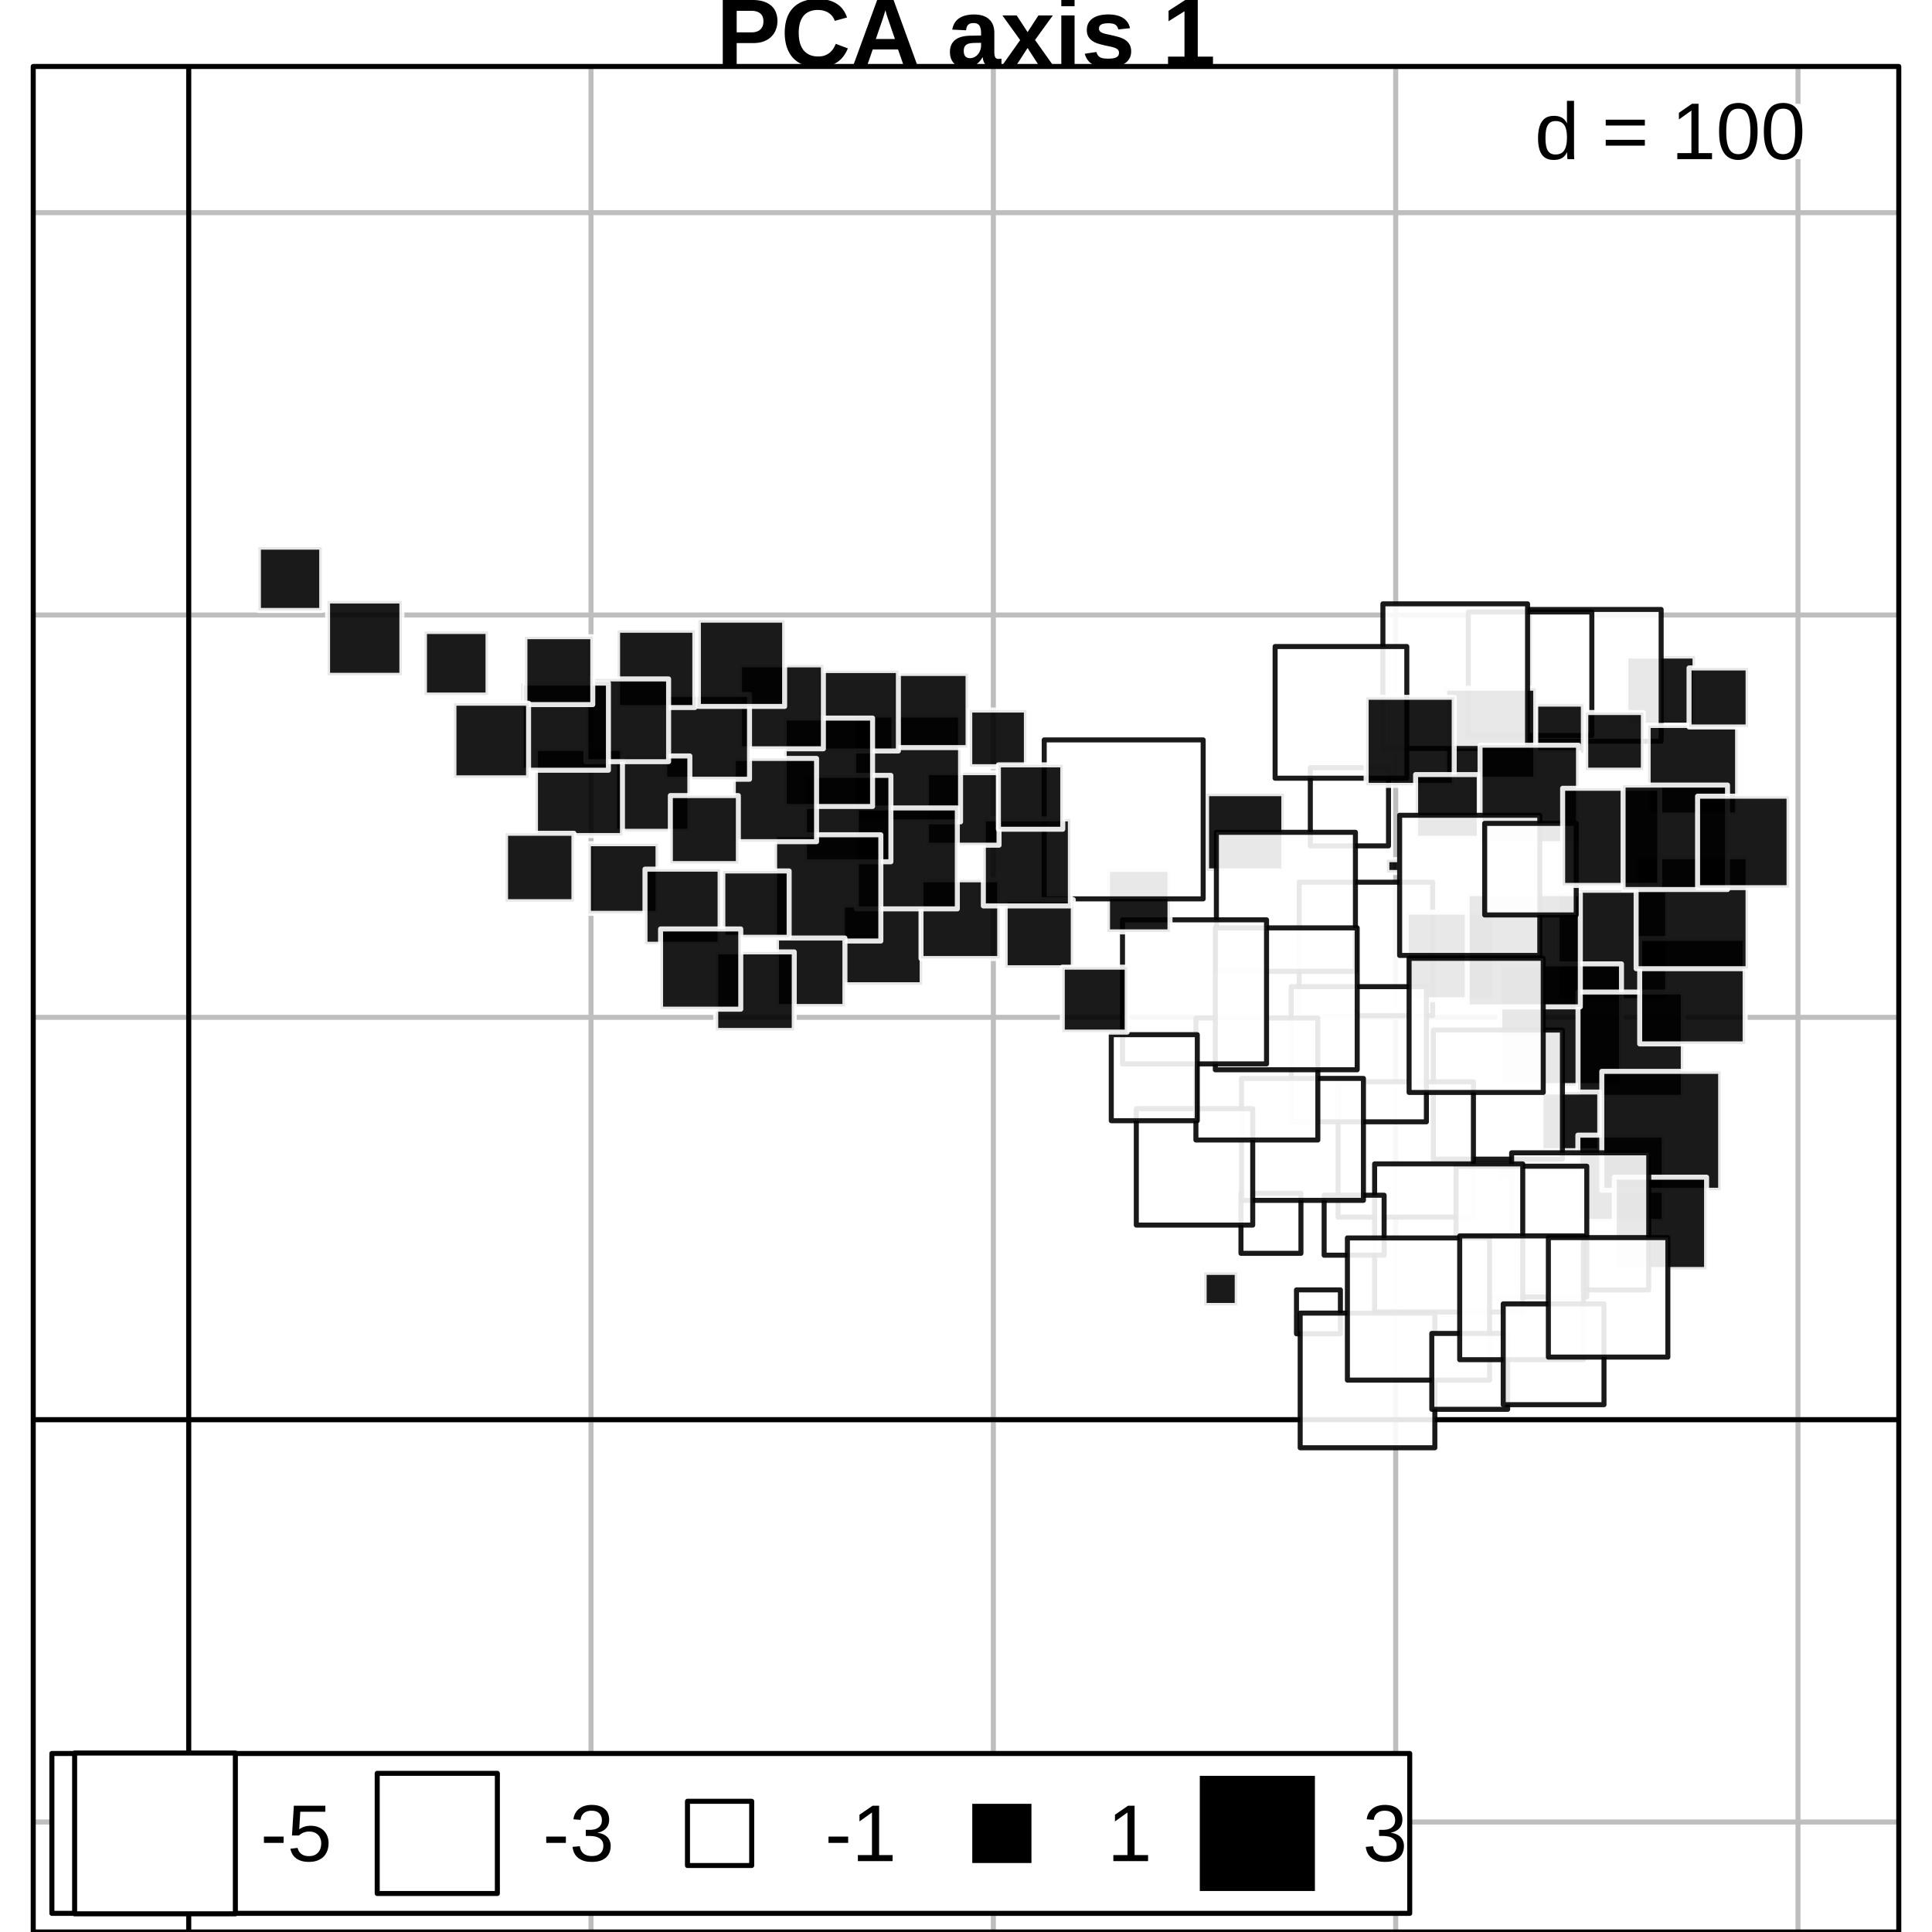 <?xml version="1.0" encoding="UTF-8"?>
<svg xmlns="http://www.w3.org/2000/svg" xmlns:xlink="http://www.w3.org/1999/xlink" width="288" height="288" viewBox="0 0 288 288">
<defs>
<clipPath id="clip-0">
<path clip-rule="nonzero" d="M 4.953 9.906 L 283.047 9.906 L 283.047 288 L 4.953 288 Z M 4.953 9.906 "/>
</clipPath>
<clipPath id="clip-1">
<path clip-rule="nonzero" d="M 27 9.906 L 29 9.906 L 29 288 L 27 288 Z M 27 9.906 "/>
</clipPath>
<clipPath id="clip-2">
<path clip-rule="nonzero" d="M 87 9.906 L 89 9.906 L 89 288 L 87 288 Z M 87 9.906 "/>
</clipPath>
<clipPath id="clip-3">
<path clip-rule="nonzero" d="M 147 9.906 L 149 9.906 L 149 288 L 147 288 Z M 147 9.906 "/>
</clipPath>
<clipPath id="clip-4">
<path clip-rule="nonzero" d="M 207 9.906 L 209 9.906 L 209 288 L 207 288 Z M 207 9.906 "/>
</clipPath>
<clipPath id="clip-5">
<path clip-rule="nonzero" d="M 267 9.906 L 269 9.906 L 269 288 L 267 288 Z M 267 9.906 "/>
</clipPath>
<clipPath id="clip-6">
<path clip-rule="nonzero" d="M 4.953 271 L 283.047 271 L 283.047 272 L 4.953 272 Z M 4.953 271 "/>
</clipPath>
<clipPath id="clip-7">
<path clip-rule="nonzero" d="M 4.953 211 L 283.047 211 L 283.047 213 L 4.953 213 Z M 4.953 211 "/>
</clipPath>
<clipPath id="clip-8">
<path clip-rule="nonzero" d="M 4.953 151 L 283.047 151 L 283.047 153 L 4.953 153 Z M 4.953 151 "/>
</clipPath>
<clipPath id="clip-9">
<path clip-rule="nonzero" d="M 4.953 91 L 283.047 91 L 283.047 93 L 4.953 93 Z M 4.953 91 "/>
</clipPath>
<clipPath id="clip-10">
<path clip-rule="nonzero" d="M 4.953 31 L 283.047 31 L 283.047 33 L 4.953 33 Z M 4.953 31 "/>
</clipPath>
<clipPath id="clip-11">
<path clip-rule="nonzero" d="M 4.953 211 L 283.047 211 L 283.047 213 L 4.953 213 Z M 4.953 211 "/>
</clipPath>
<clipPath id="clip-12">
<path clip-rule="nonzero" d="M 27 9.906 L 29 9.906 L 29 288 L 27 288 Z M 27 9.906 "/>
</clipPath>
</defs>
<rect x="-28.8" y="-28.8" width="345.6" height="345.6" fill="rgb(100%, 100%, 100%)" fill-opacity="1"/>
<path fill-rule="nonzero" fill="rgb(0%, 0%, 0%)" fill-opacity="1" d="M 115.891 3.137 L 115.891 3.262 L 115.883 3.391 L 115.859 3.641 L 115.84 3.766 L 115.812 3.887 L 115.785 4.012 L 115.754 4.133 L 115.676 4.375 L 115.629 4.488 L 115.582 4.605 L 115.527 4.715 L 115.469 4.824 L 115.406 4.93 L 115.34 5.035 L 115.266 5.137 L 115.188 5.234 L 115.105 5.328 L 115.02 5.422 L 114.93 5.512 L 114.832 5.598 L 114.734 5.68 L 114.629 5.758 L 114.52 5.832 L 114.285 5.973 L 114.16 6.035 L 114.031 6.094 L 113.895 6.152 L 113.758 6.203 L 113.613 6.25 L 113.465 6.289 L 113.309 6.324 L 113.148 6.352 L 112.984 6.375 L 112.816 6.395 L 112.641 6.41 L 112.465 6.418 L 109.816 6.418 L 109.816 9.906 L 107.742 9.906 L 107.742 0 L 112.195 0 L 112.383 0.004 L 112.562 0.008 L 112.742 0.02 L 112.914 0.039 L 113.082 0.059 L 113.242 0.082 L 113.398 0.113 L 113.551 0.148 L 113.699 0.188 L 113.84 0.23 L 113.977 0.277 L 114.109 0.328 L 114.234 0.383 L 114.359 0.441 L 114.477 0.504 L 114.59 0.57 L 114.695 0.641 L 114.801 0.715 L 114.898 0.789 L 114.992 0.871 L 115.082 0.957 L 115.164 1.043 L 115.246 1.137 L 115.32 1.23 L 115.391 1.328 L 115.516 1.531 L 115.57 1.641 L 115.621 1.75 L 115.668 1.863 L 115.711 1.98 L 115.75 2.098 L 115.781 2.219 L 115.812 2.344 L 115.836 2.469 L 115.855 2.598 L 115.871 2.73 L 115.883 2.863 L 115.891 2.996 Z M 113.805 3.172 L 113.801 3.023 L 113.785 2.879 L 113.762 2.746 L 113.73 2.617 L 113.688 2.496 L 113.637 2.387 L 113.578 2.281 L 113.508 2.184 L 113.43 2.094 L 113.34 2.012 L 113.246 1.934 L 113.141 1.867 L 113.023 1.805 L 112.898 1.754 L 112.766 1.711 L 112.625 1.676 L 112.473 1.645 L 112.312 1.625 L 112.141 1.613 L 111.961 1.609 L 109.816 1.609 L 109.816 4.824 L 112.02 4.824 L 112.109 4.82 L 112.199 4.82 L 112.285 4.812 L 112.367 4.805 L 112.449 4.793 L 112.527 4.781 L 112.602 4.766 L 112.676 4.746 L 112.746 4.727 L 112.879 4.68 L 113.004 4.625 L 113.062 4.594 L 113.121 4.559 L 113.176 4.523 L 113.227 4.488 L 113.277 4.449 L 113.324 4.41 L 113.414 4.32 L 113.453 4.277 L 113.492 4.227 L 113.527 4.18 L 113.562 4.129 L 113.625 4.02 L 113.652 3.965 L 113.699 3.848 L 113.719 3.785 L 113.738 3.719 L 113.754 3.656 L 113.777 3.523 L 113.789 3.453 L 113.793 3.387 L 113.801 3.316 L 113.805 3.242 Z M 113.805 3.172 "/>
<path fill-rule="nonzero" fill="rgb(0%, 0%, 0%)" fill-opacity="1" d="M 121.973 8.418 L 122.09 8.414 L 122.203 8.41 L 122.309 8.402 L 122.414 8.391 L 122.52 8.375 L 122.617 8.359 L 122.805 8.312 L 122.895 8.285 L 122.98 8.254 L 123.066 8.219 L 123.148 8.184 L 123.305 8.105 L 123.379 8.062 L 123.453 8.016 L 123.523 7.969 L 123.59 7.922 L 123.656 7.871 L 123.719 7.82 L 123.781 7.766 L 123.84 7.711 L 123.898 7.652 L 124.008 7.535 L 124.059 7.473 L 124.152 7.348 L 124.281 7.148 L 124.32 7.078 L 124.359 7.012 L 124.395 6.941 L 124.43 6.875 L 124.465 6.805 L 124.496 6.738 L 124.527 6.668 L 124.555 6.602 L 124.582 6.531 L 126.391 7.215 L 126.297 7.426 L 126.195 7.637 L 126.141 7.742 L 126.082 7.848 L 126.02 7.953 L 125.957 8.055 L 125.891 8.16 L 125.75 8.363 L 125.594 8.559 L 125.512 8.652 L 125.426 8.746 L 125.336 8.836 L 125.242 8.922 L 125.145 9.008 L 125.047 9.09 L 124.836 9.246 L 124.723 9.32 L 124.488 9.461 L 124.363 9.527 L 124.234 9.59 L 124.105 9.648 L 123.969 9.703 L 123.828 9.758 L 123.684 9.809 L 123.535 9.855 L 123.383 9.895 L 123.227 9.93 L 123.062 9.961 L 122.895 9.988 L 122.543 10.027 L 122.359 10.039 L 122.168 10.047 L 121.973 10.047 L 121.723 10.043 L 121.473 10.031 L 121.234 10.012 L 121 9.988 L 120.773 9.953 L 120.555 9.91 L 120.344 9.863 L 120.137 9.805 L 119.938 9.738 L 119.746 9.668 L 119.559 9.586 L 119.383 9.5 L 119.211 9.41 L 119.043 9.312 L 118.883 9.207 L 118.73 9.098 L 118.586 8.98 L 118.445 8.859 L 118.312 8.734 L 118.184 8.598 L 118.066 8.457 L 117.953 8.312 L 117.844 8.164 L 117.746 8.008 L 117.648 7.848 L 117.562 7.68 L 117.48 7.512 L 117.402 7.336 L 117.27 6.969 L 117.215 6.777 L 117.164 6.586 L 117.121 6.387 L 117.082 6.188 L 117.051 5.98 L 117.023 5.773 L 117.004 5.562 L 116.988 5.348 L 116.977 5.129 L 116.977 4.68 L 116.988 4.453 L 117.004 4.23 L 117.023 4.016 L 117.051 3.805 L 117.082 3.598 L 117.121 3.395 L 117.164 3.195 L 117.215 3 L 117.27 2.812 L 117.336 2.629 L 117.402 2.449 L 117.48 2.277 L 117.562 2.109 L 117.648 1.949 L 117.742 1.793 L 117.844 1.641 L 117.949 1.496 L 118.059 1.355 L 118.176 1.223 L 118.301 1.094 L 118.434 0.973 L 118.57 0.855 L 118.711 0.746 L 118.863 0.641 L 119.016 0.543 L 119.18 0.449 L 119.348 0.363 L 119.523 0.285 L 119.703 0.211 L 119.891 0.145 L 120.086 0.082 L 120.289 0.027 L 120.496 -0.02 L 120.711 -0.059 L 120.934 -0.09 L 121.16 -0.117 L 121.395 -0.133 L 121.637 -0.145 L 121.883 -0.148 L 122.074 -0.145 L 122.262 -0.141 L 122.441 -0.129 L 122.621 -0.113 L 122.793 -0.098 L 122.961 -0.074 L 123.121 -0.047 L 123.277 -0.016 L 123.43 0.016 L 123.578 0.055 L 123.723 0.098 L 123.863 0.145 L 124 0.195 L 124.129 0.246 L 124.258 0.301 L 124.383 0.363 L 124.5 0.426 L 124.617 0.492 L 124.73 0.559 L 124.941 0.707 L 125.043 0.785 L 125.141 0.863 L 125.234 0.949 L 125.324 1.035 L 125.41 1.121 L 125.492 1.215 L 125.57 1.309 L 125.645 1.406 L 125.715 1.504 L 125.785 1.605 L 125.852 1.707 L 125.914 1.812 L 125.973 1.922 L 126.082 2.141 L 126.133 2.254 L 126.18 2.371 L 126.223 2.488 L 126.262 2.609 L 124.434 3.109 L 124.414 3.043 L 124.391 2.98 L 124.367 2.922 L 124.312 2.797 L 124.281 2.738 L 124.211 2.621 L 124.133 2.504 L 124.047 2.387 L 123.953 2.277 L 123.902 2.227 L 123.793 2.125 L 123.734 2.074 L 123.676 2.027 L 123.613 1.984 L 123.551 1.938 L 123.484 1.895 L 123.418 1.855 L 123.348 1.816 L 123.277 1.781 L 123.199 1.746 L 123.125 1.711 L 123.047 1.68 L 122.883 1.625 L 122.797 1.598 L 122.617 1.551 L 122.527 1.535 L 122.434 1.52 L 122.336 1.508 L 122.234 1.496 L 122.133 1.488 L 122.031 1.484 L 121.777 1.484 L 121.633 1.492 L 121.492 1.504 L 121.355 1.523 L 121.098 1.57 L 120.855 1.641 L 120.742 1.684 L 120.633 1.73 L 120.523 1.781 L 120.422 1.832 L 120.324 1.891 L 120.23 1.953 L 120.137 2.023 L 120.051 2.094 L 119.965 2.168 L 119.887 2.246 L 119.738 2.418 L 119.672 2.512 L 119.609 2.605 L 119.547 2.707 L 119.492 2.809 L 119.438 2.914 L 119.387 3.023 L 119.344 3.137 L 119.301 3.254 L 119.262 3.375 L 119.227 3.5 L 119.195 3.629 L 119.168 3.758 L 119.145 3.891 L 119.121 4.027 L 119.09 4.309 L 119.078 4.453 L 119.07 4.602 L 119.062 4.906 L 119.066 5.062 L 119.07 5.211 L 119.078 5.359 L 119.09 5.508 L 119.121 5.789 L 119.145 5.93 L 119.168 6.062 L 119.195 6.199 L 119.227 6.328 L 119.262 6.453 L 119.301 6.578 L 119.344 6.695 L 119.391 6.812 L 119.441 6.926 L 119.492 7.031 L 119.551 7.137 L 119.613 7.238 L 119.676 7.336 L 119.746 7.434 L 119.816 7.523 L 119.895 7.609 L 119.973 7.691 L 120.059 7.77 L 120.148 7.844 L 120.238 7.914 L 120.336 7.98 L 120.434 8.043 L 120.539 8.102 L 120.645 8.156 L 120.758 8.207 L 120.875 8.25 L 121 8.289 L 121.125 8.324 L 121.254 8.352 L 121.391 8.375 L 121.531 8.395 L 121.676 8.406 L 121.82 8.414 Z M 121.973 8.418 "/>
<path fill-rule="nonzero" fill="rgb(0%, 0%, 0%)" fill-opacity="1" d="M 134.75 9.906 L 133.871 7.375 L 130.094 7.375 L 129.219 9.906 L 127.141 9.906 L 130.758 0 L 133.203 0 L 136.805 9.906 Z M 132.43 2.969 L 132.414 2.918 L 132.395 2.867 L 132.379 2.82 L 132.363 2.77 L 132.348 2.723 L 132.328 2.672 L 132.312 2.621 L 132.297 2.574 L 132.277 2.523 L 132.262 2.477 L 132.23 2.375 L 132.215 2.328 L 132.203 2.281 L 132.172 2.188 L 132.148 2.102 L 132.133 2.059 L 132.121 2.02 L 132.109 1.977 L 132.098 1.938 L 132.09 1.898 L 132.066 1.828 L 132.059 1.793 L 132.051 1.762 L 132.039 1.73 L 132.031 1.699 L 132.023 1.672 L 132.008 1.625 L 132 1.586 L 131.992 1.57 L 131.988 1.555 L 131.988 1.547 L 131.984 1.535 L 131.98 1.531 L 131.98 1.527 L 131.977 1.531 L 131.977 1.539 L 131.973 1.547 L 131.969 1.562 L 131.965 1.574 L 131.961 1.59 L 131.957 1.609 L 131.949 1.633 L 131.945 1.656 L 131.938 1.68 L 131.93 1.707 L 131.922 1.738 L 131.914 1.766 L 131.906 1.797 L 131.895 1.832 L 131.887 1.867 L 131.863 1.938 L 131.852 1.977 L 131.84 2.02 L 131.828 2.059 L 131.805 2.145 L 131.789 2.188 L 131.777 2.234 L 131.73 2.375 L 131.699 2.477 L 131.684 2.523 L 131.668 2.574 L 131.652 2.621 L 131.621 2.723 L 131.602 2.77 L 131.586 2.82 L 131.57 2.867 L 131.539 2.969 L 130.559 5.816 L 133.406 5.816 Z M 132.43 2.969 "/>
<path fill-rule="nonzero" fill="rgb(0%, 0%, 0%)" fill-opacity="1" d="M 143.945 10.047 L 143.84 10.047 L 143.73 10.043 L 143.629 10.035 L 143.426 10.012 L 143.328 9.996 L 143.234 9.977 L 143.141 9.953 L 143.051 9.93 L 142.961 9.898 L 142.879 9.867 L 142.797 9.832 L 142.719 9.797 L 142.641 9.754 L 142.492 9.668 L 142.359 9.566 L 142.293 9.512 L 142.23 9.457 L 142.172 9.398 L 142.117 9.332 L 142.062 9.27 L 142.012 9.199 L 141.965 9.129 L 141.918 9.055 L 141.84 8.898 L 141.801 8.816 L 141.766 8.734 L 141.684 8.465 L 141.664 8.371 L 141.645 8.273 L 141.633 8.176 L 141.621 8.074 L 141.613 7.969 L 141.609 7.863 L 141.605 7.754 L 141.609 7.621 L 141.613 7.496 L 141.625 7.371 L 141.645 7.25 L 141.664 7.137 L 141.688 7.023 L 141.719 6.918 L 141.754 6.816 L 141.793 6.719 L 141.836 6.625 L 141.887 6.531 L 141.941 6.445 L 141.996 6.363 L 142.055 6.281 L 142.121 6.207 L 142.184 6.133 L 142.254 6.062 L 142.328 5.996 L 142.484 5.879 L 142.566 5.82 L 142.652 5.77 L 142.742 5.719 L 142.832 5.672 L 142.93 5.629 L 143.023 5.59 L 143.227 5.52 L 143.332 5.488 L 143.441 5.465 L 143.551 5.438 L 143.664 5.414 L 143.891 5.375 L 144.008 5.363 L 144.125 5.348 L 144.242 5.34 L 144.484 5.324 L 144.609 5.324 L 146.246 5.293 L 146.246 4.828 L 146.242 4.746 L 146.234 4.598 L 146.227 4.527 L 146.219 4.461 L 146.207 4.395 L 146.195 4.336 L 146.184 4.273 L 146.168 4.219 L 146.156 4.164 L 146.137 4.109 L 146.121 4.059 L 146.082 3.965 L 146.059 3.918 L 146.035 3.875 L 146.012 3.836 L 145.984 3.797 L 145.93 3.727 L 145.867 3.664 L 145.836 3.637 L 145.766 3.59 L 145.727 3.566 L 145.688 3.547 L 145.648 3.531 L 145.605 3.516 L 145.566 3.5 L 145.48 3.477 L 145.434 3.465 L 145.34 3.449 L 145.188 3.438 L 145.086 3.438 L 145.039 3.441 L 144.992 3.441 L 144.945 3.445 L 144.902 3.449 L 144.859 3.457 L 144.816 3.461 L 144.773 3.469 L 144.734 3.477 L 144.691 3.488 L 144.656 3.5 L 144.617 3.512 L 144.582 3.523 L 144.547 3.539 L 144.516 3.555 L 144.484 3.574 L 144.449 3.594 L 144.422 3.617 L 144.391 3.641 L 144.336 3.688 L 144.281 3.742 L 144.234 3.805 L 144.188 3.875 L 144.129 3.992 L 144.098 4.078 L 144.082 4.125 L 144.047 4.277 L 144.035 4.336 L 144.027 4.391 L 144.012 4.516 L 141.949 4.414 L 141.988 4.219 L 142.016 4.125 L 142.039 4.031 L 142.07 3.938 L 142.102 3.848 L 142.137 3.762 L 142.215 3.59 L 142.258 3.508 L 142.305 3.426 L 142.355 3.348 L 142.41 3.27 L 142.465 3.195 L 142.527 3.121 L 142.59 3.051 L 142.656 2.984 L 142.727 2.918 L 142.801 2.852 L 142.879 2.793 L 142.961 2.73 L 143.047 2.676 L 143.137 2.621 L 143.227 2.57 L 143.324 2.523 L 143.422 2.48 L 143.527 2.438 L 143.633 2.398 L 143.742 2.359 L 143.855 2.328 L 143.973 2.297 L 144.098 2.266 L 144.223 2.242 L 144.355 2.219 L 144.488 2.199 L 144.629 2.188 L 144.77 2.172 L 144.914 2.164 L 145.066 2.16 L 145.359 2.16 L 145.496 2.164 L 145.633 2.176 L 145.762 2.188 L 145.891 2.203 L 146.016 2.223 L 146.258 2.27 L 146.371 2.301 L 146.484 2.336 L 146.594 2.371 L 146.699 2.41 L 146.805 2.457 L 146.902 2.504 L 147 2.555 L 147.09 2.609 L 147.18 2.668 L 147.266 2.727 L 147.348 2.793 L 147.43 2.863 L 147.504 2.934 L 147.645 3.082 L 147.77 3.246 L 147.824 3.332 L 147.879 3.422 L 147.93 3.516 L 147.977 3.613 L 148.02 3.711 L 148.059 3.816 L 148.09 3.922 L 148.121 4.031 L 148.148 4.145 L 148.172 4.258 L 148.191 4.379 L 148.203 4.5 L 148.215 4.625 L 148.219 4.754 L 148.223 4.887 L 148.223 7.812 L 148.227 7.863 L 148.227 7.91 L 148.234 8.004 L 148.234 8.047 L 148.238 8.094 L 148.242 8.137 L 148.25 8.176 L 148.258 8.219 L 148.262 8.258 L 148.273 8.293 L 148.281 8.332 L 148.289 8.367 L 148.301 8.398 L 148.312 8.434 L 148.324 8.465 L 148.348 8.52 L 148.363 8.547 L 148.383 8.574 L 148.398 8.598 L 148.418 8.617 L 148.438 8.641 L 148.457 8.66 L 148.48 8.68 L 148.5 8.695 L 148.523 8.711 L 148.551 8.727 L 148.578 8.738 L 148.605 8.746 L 148.637 8.758 L 148.668 8.766 L 148.703 8.77 L 148.734 8.777 L 148.773 8.777 L 148.809 8.781 L 148.938 8.781 L 148.98 8.777 L 149.027 8.773 L 149.07 8.773 L 149.113 8.766 L 149.156 8.762 L 149.285 8.738 L 149.285 9.809 L 149.215 9.824 L 149.184 9.832 L 149.148 9.84 L 149.023 9.871 L 148.969 9.887 L 148.938 9.895 L 148.91 9.898 L 148.883 9.906 L 148.855 9.91 L 148.828 9.918 L 148.801 9.922 L 148.77 9.93 L 148.688 9.941 L 148.656 9.945 L 148.602 9.953 L 148.539 9.961 L 148.512 9.965 L 148.449 9.973 L 148.418 9.973 L 148.383 9.977 L 148.352 9.98 L 148.32 9.98 L 148.25 9.988 L 148.141 9.988 L 148.102 9.992 L 148.02 9.992 L 147.875 9.988 L 147.734 9.977 L 147.605 9.957 L 147.484 9.934 L 147.371 9.898 L 147.262 9.859 L 147.164 9.812 L 147.074 9.758 L 146.988 9.695 L 146.914 9.625 L 146.848 9.551 L 146.785 9.465 L 146.73 9.375 L 146.68 9.277 L 146.633 9.176 L 146.594 9.062 L 146.559 8.945 L 146.531 8.82 L 146.508 8.688 L 146.492 8.551 L 146.449 8.551 L 146.371 8.688 L 146.285 8.82 L 146.195 8.949 L 146.098 9.066 L 146 9.18 L 145.898 9.289 L 145.789 9.391 L 145.676 9.484 L 145.559 9.57 L 145.438 9.652 L 145.312 9.73 L 145.184 9.797 L 145.047 9.855 L 144.906 9.906 L 144.758 9.949 L 144.609 9.984 L 144.449 10.012 L 144.289 10.031 L 144.121 10.043 Z M 146.246 6.383 L 145.234 6.398 L 144.984 6.414 L 144.926 6.418 L 144.863 6.426 L 144.805 6.434 L 144.746 6.438 L 144.629 6.453 L 144.574 6.461 L 144.465 6.484 L 144.414 6.496 L 144.363 6.512 L 144.316 6.531 L 144.266 6.547 L 144.219 6.57 L 144.176 6.594 L 144.129 6.617 L 144.09 6.641 L 144.051 6.668 L 144.012 6.699 L 143.977 6.73 L 143.906 6.801 L 143.875 6.84 L 143.848 6.879 L 143.82 6.922 L 143.793 6.969 L 143.77 7.016 L 143.746 7.066 L 143.727 7.121 L 143.711 7.18 L 143.699 7.242 L 143.676 7.375 L 143.672 7.445 L 143.664 7.602 L 143.668 7.707 L 143.676 7.805 L 143.688 7.902 L 143.727 8.074 L 143.754 8.152 L 143.785 8.223 L 143.824 8.293 L 143.867 8.352 L 143.914 8.41 L 143.965 8.457 L 144.02 8.504 L 144.078 8.543 L 144.141 8.574 L 144.207 8.605 L 144.273 8.629 L 144.422 8.66 L 144.5 8.668 L 144.656 8.668 L 144.73 8.664 L 144.801 8.656 L 144.871 8.645 L 144.941 8.629 L 145.012 8.609 L 145.078 8.59 L 145.141 8.566 L 145.207 8.539 L 145.27 8.508 L 145.328 8.473 L 145.391 8.438 L 145.445 8.402 L 145.5 8.363 L 145.555 8.32 L 145.605 8.277 L 145.652 8.234 L 145.699 8.188 L 145.746 8.137 L 145.789 8.086 L 145.832 8.031 L 145.871 7.977 L 145.949 7.859 L 145.984 7.801 L 146.047 7.676 L 146.102 7.543 L 146.125 7.473 L 146.148 7.406 L 146.172 7.336 L 146.203 7.195 L 146.227 7.055 L 146.242 6.914 L 146.246 6.844 Z M 146.246 6.383 "/>
<path fill-rule="nonzero" fill="rgb(0%, 0%, 0%)" fill-opacity="1" d="M 154.953 9.906 L 153.18 7.152 L 151.395 9.906 L 149.289 9.906 L 152.074 5.977 L 149.426 2.301 L 151.555 2.301 L 153.18 4.789 L 154.797 2.301 L 156.941 2.301 L 154.289 5.957 L 157.094 9.906 Z M 154.953 9.906 "/>
<path fill-rule="nonzero" fill="rgb(0%, 0%, 0%)" fill-opacity="1" d="M 158.207 0.93 L 158.207 -0.527 L 160.184 -0.527 L 160.184 0.93 Z M 158.207 9.906 L 158.207 2.301 L 160.184 2.301 L 160.184 9.906 Z M 158.207 9.906 "/>
<path fill-rule="nonzero" fill="rgb(0%, 0%, 0%)" fill-opacity="1" d="M 168.621 7.684 L 168.617 7.793 L 168.609 7.898 L 168.598 8.004 L 168.582 8.105 L 168.562 8.207 L 168.535 8.305 L 168.508 8.398 L 168.473 8.492 L 168.434 8.582 L 168.34 8.754 L 168.289 8.84 L 168.234 8.918 L 168.176 8.996 L 168.109 9.074 L 168.043 9.148 L 167.969 9.219 L 167.895 9.285 L 167.812 9.352 L 167.727 9.414 L 167.637 9.473 L 167.543 9.531 L 167.449 9.586 L 167.348 9.637 L 167.242 9.684 L 167.133 9.73 L 167.02 9.773 L 166.902 9.812 L 166.781 9.852 L 166.66 9.887 L 166.656 9.887 L 166.531 9.918 L 166.398 9.945 L 166.262 9.969 L 166.125 9.988 L 165.98 10.008 L 165.836 10.023 L 165.688 10.031 L 165.535 10.043 L 165.375 10.047 L 165.074 10.047 L 164.934 10.043 L 164.797 10.039 L 164.66 10.031 L 164.527 10.02 L 164.398 10.008 L 164.273 9.996 L 164.148 9.98 L 164.027 9.961 L 163.91 9.941 L 163.793 9.918 L 163.68 9.895 L 163.57 9.867 L 163.359 9.805 L 163.258 9.766 L 163.16 9.73 L 162.973 9.645 L 162.883 9.598 L 162.797 9.547 L 162.633 9.438 L 162.555 9.379 L 162.48 9.316 L 162.34 9.184 L 162.273 9.113 L 162.211 9.039 L 162.152 8.965 L 162.094 8.887 L 162.039 8.805 L 161.938 8.625 L 161.895 8.531 L 161.852 8.434 L 161.809 8.332 L 161.773 8.23 L 161.738 8.121 L 161.707 8.008 L 163.445 7.75 L 163.461 7.809 L 163.48 7.871 L 163.5 7.926 L 163.523 7.984 L 163.57 8.086 L 163.594 8.133 L 163.621 8.18 L 163.648 8.223 L 163.676 8.262 L 163.707 8.301 L 163.738 8.336 L 163.773 8.371 L 163.805 8.406 L 163.844 8.438 L 163.879 8.465 L 163.957 8.52 L 164 8.543 L 164.043 8.562 L 164.086 8.586 L 164.133 8.602 L 164.18 8.621 L 164.227 8.637 L 164.277 8.652 L 164.328 8.664 L 164.438 8.688 L 164.492 8.695 L 164.551 8.703 L 164.547 8.703 L 164.672 8.719 L 164.797 8.727 L 164.93 8.734 L 165 8.738 L 165.414 8.738 L 165.48 8.734 L 165.605 8.727 L 165.664 8.723 L 165.727 8.719 L 165.902 8.695 L 165.957 8.688 L 166.066 8.664 L 166.117 8.648 L 166.168 8.637 L 166.262 8.605 L 166.305 8.59 L 166.391 8.551 L 166.434 8.527 L 166.473 8.504 L 166.543 8.457 L 166.574 8.426 L 166.605 8.398 L 166.688 8.305 L 166.711 8.27 L 166.73 8.23 L 166.746 8.191 L 166.777 8.105 L 166.785 8.062 L 166.797 8.016 L 166.801 7.969 L 166.805 7.918 L 166.805 7.809 L 166.797 7.754 L 166.789 7.703 L 166.777 7.652 L 166.762 7.605 L 166.742 7.559 L 166.719 7.516 L 166.695 7.477 L 166.664 7.438 L 166.629 7.402 L 166.594 7.371 L 166.559 7.336 L 166.473 7.273 L 166.43 7.246 L 166.328 7.191 L 166.219 7.145 L 166.16 7.121 L 166.098 7.102 L 166.035 7.078 L 165.973 7.059 L 165.906 7.039 L 165.766 7 L 165.691 6.98 L 165.457 6.934 L 165.375 6.914 L 165.293 6.898 L 165.211 6.879 L 165.125 6.863 L 165.043 6.844 L 164.953 6.824 L 164.867 6.805 L 164.688 6.766 L 164.598 6.742 L 164.504 6.723 L 164.406 6.699 L 164.125 6.629 L 163.75 6.52 L 163.656 6.488 L 163.562 6.461 L 163.473 6.426 L 163.301 6.355 L 163.215 6.316 L 163.133 6.273 L 162.977 6.188 L 162.898 6.137 L 162.828 6.09 L 162.754 6.035 L 162.688 5.984 L 162.621 5.926 L 162.555 5.863 L 162.438 5.738 L 162.383 5.668 L 162.332 5.598 L 162.281 5.523 L 162.234 5.449 L 162.191 5.367 L 162.156 5.285 L 162.121 5.195 L 162.09 5.102 L 162.066 5.004 L 162.047 4.902 L 162.031 4.797 L 162.02 4.688 L 162.012 4.574 L 162.012 4.352 L 162.02 4.246 L 162.043 4.043 L 162.062 3.945 L 162.086 3.852 L 162.113 3.758 L 162.145 3.668 L 162.18 3.582 L 162.266 3.41 L 162.312 3.328 L 162.422 3.172 L 162.48 3.098 L 162.547 3.027 L 162.613 2.961 L 162.684 2.895 L 162.84 2.77 L 162.922 2.711 L 163.102 2.602 L 163.195 2.551 L 163.297 2.504 L 163.398 2.461 L 163.504 2.418 L 163.613 2.383 L 163.727 2.344 L 163.848 2.312 L 163.844 2.312 L 163.969 2.281 L 164.094 2.254 L 164.223 2.23 L 164.496 2.191 L 164.633 2.176 L 164.777 2.168 L 164.926 2.156 L 165.078 2.152 L 165.355 2.152 L 165.477 2.156 L 165.828 2.18 L 166.168 2.227 L 166.277 2.25 L 166.383 2.27 L 166.488 2.297 L 166.594 2.32 L 166.695 2.352 L 166.793 2.383 L 166.891 2.418 L 167.078 2.496 L 167.168 2.543 L 167.254 2.586 L 167.34 2.637 L 167.422 2.688 L 167.504 2.742 L 167.582 2.797 L 167.656 2.855 L 167.727 2.918 L 167.797 2.984 L 167.863 3.051 L 167.926 3.121 L 168.043 3.27 L 168.098 3.348 L 168.152 3.43 L 168.199 3.516 L 168.246 3.605 L 168.289 3.695 L 168.359 3.891 L 168.391 3.992 L 168.445 4.203 L 166.695 4.387 L 166.684 4.332 L 166.672 4.281 L 166.656 4.23 L 166.625 4.137 L 166.586 4.051 L 166.566 4.012 L 166.543 3.973 L 166.52 3.938 L 166.516 3.938 L 166.492 3.902 L 166.465 3.867 L 166.438 3.836 L 166.375 3.773 L 166.344 3.746 L 166.309 3.719 L 166.203 3.648 L 166.125 3.609 L 166.086 3.594 L 166.043 3.574 L 166.004 3.562 L 165.961 3.547 L 165.914 3.535 L 165.867 3.527 L 165.82 3.516 L 165.773 3.508 L 165.672 3.492 L 165.621 3.488 L 165.566 3.48 L 165.516 3.477 L 165.461 3.473 L 165.402 3.469 L 165.289 3.469 L 165.23 3.465 L 165.094 3.469 L 164.965 3.473 L 164.84 3.484 L 164.727 3.496 L 164.617 3.512 L 164.516 3.531 L 164.418 3.555 L 164.332 3.582 L 164.25 3.613 L 164.176 3.648 L 164.109 3.688 L 164.051 3.73 L 163.996 3.777 L 163.953 3.828 L 163.914 3.887 L 163.883 3.949 L 163.855 4.016 L 163.84 4.09 L 163.828 4.164 L 163.824 4.246 L 163.824 4.297 L 163.832 4.348 L 163.836 4.395 L 163.859 4.48 L 163.875 4.52 L 163.895 4.559 L 163.914 4.594 L 163.938 4.629 L 163.965 4.66 L 164.027 4.723 L 164.062 4.75 L 164.141 4.805 L 164.184 4.828 L 164.227 4.855 L 164.273 4.879 L 164.32 4.898 L 164.375 4.922 L 164.426 4.941 L 164.543 4.98 L 164.602 4.996 L 164.664 5.016 L 164.727 5.031 L 164.793 5.051 L 164.859 5.066 L 165 5.098 L 165.223 5.145 L 165.379 5.176 L 165.707 5.254 L 165.793 5.273 L 166.109 5.344 L 166.211 5.371 L 166.316 5.398 L 166.418 5.422 L 166.52 5.453 L 166.625 5.48 L 166.727 5.512 L 166.828 5.539 L 166.93 5.57 L 167.125 5.641 L 167.219 5.68 L 167.309 5.719 L 167.488 5.805 L 167.57 5.852 L 167.652 5.902 L 167.734 5.957 L 167.812 6.008 L 167.961 6.125 L 168.027 6.188 L 168.094 6.254 L 168.156 6.324 L 168.215 6.395 L 168.273 6.473 L 168.375 6.629 L 168.422 6.715 L 168.461 6.805 L 168.5 6.898 L 168.531 7 L 168.559 7.102 L 168.582 7.211 L 168.598 7.32 L 168.609 7.438 L 168.617 7.559 Z M 168.621 7.684 "/>
<path fill-rule="nonzero" fill="rgb(0%, 0%, 0%)" fill-opacity="1" d="M 174.117 9.906 L 174.117 8.438 L 176.57 8.438 L 176.57 1.68 L 174.195 3.164 L 174.195 1.609 L 176.68 0 L 178.547 0 L 178.547 8.438 L 180.82 8.438 L 180.82 9.906 Z M 174.117 9.906 "/>
<g clip-path="url(#clip-0)">
<path fill-rule="nonzero" fill="rgb(100%, 100%, 100%)" fill-opacity="1" d="M 4.953 288 L 283.047 288 L 283.047 9.906 L 4.953 9.906 Z M 4.953 288 "/>
</g>
<g clip-path="url(#clip-1)">
<path fill="none" stroke-width="0.75" stroke-linecap="round" stroke-linejoin="round" stroke="rgb(74.51%, 74.51%, 74.51%)" stroke-opacity="1" stroke-miterlimit="10" d="M 28.129 288 L 28.129 9.906 "/>
</g>
<g clip-path="url(#clip-2)">
<path fill="none" stroke-width="0.75" stroke-linecap="round" stroke-linejoin="round" stroke="rgb(74.51%, 74.51%, 74.51%)" stroke-opacity="1" stroke-miterlimit="10" d="M 88.102 288 L 88.102 9.906 "/>
</g>
<g clip-path="url(#clip-3)">
<path fill="none" stroke-width="0.75" stroke-linecap="round" stroke-linejoin="round" stroke="rgb(74.51%, 74.51%, 74.51%)" stroke-opacity="1" stroke-miterlimit="10" d="M 148.078 288 L 148.078 9.906 "/>
</g>
<g clip-path="url(#clip-4)">
<path fill="none" stroke-width="0.75" stroke-linecap="round" stroke-linejoin="round" stroke="rgb(74.51%, 74.51%, 74.51%)" stroke-opacity="1" stroke-miterlimit="10" d="M 208.055 288 L 208.055 9.906 "/>
</g>
<g clip-path="url(#clip-5)">
<path fill="none" stroke-width="0.75" stroke-linecap="round" stroke-linejoin="round" stroke="rgb(74.51%, 74.51%, 74.51%)" stroke-opacity="1" stroke-miterlimit="10" d="M 268.027 288 L 268.027 9.906 "/>
</g>
<g clip-path="url(#clip-6)">
<path fill="none" stroke-width="0.75" stroke-linecap="round" stroke-linejoin="round" stroke="rgb(74.51%, 74.51%, 74.51%)" stroke-opacity="1" stroke-miterlimit="10" d="M 4.953 271.602 L 283.047 271.602 "/>
</g>
<g clip-path="url(#clip-7)">
<path fill="none" stroke-width="0.75" stroke-linecap="round" stroke-linejoin="round" stroke="rgb(74.51%, 74.51%, 74.51%)" stroke-opacity="1" stroke-miterlimit="10" d="M 4.953 211.629 L 283.047 211.629 "/>
</g>
<g clip-path="url(#clip-8)">
<path fill="none" stroke-width="0.75" stroke-linecap="round" stroke-linejoin="round" stroke="rgb(74.51%, 74.51%, 74.51%)" stroke-opacity="1" stroke-miterlimit="10" d="M 4.953 151.652 L 283.047 151.652 "/>
</g>
<g clip-path="url(#clip-9)">
<path fill="none" stroke-width="0.75" stroke-linecap="round" stroke-linejoin="round" stroke="rgb(74.51%, 74.51%, 74.51%)" stroke-opacity="1" stroke-miterlimit="10" d="M 4.953 91.676 L 283.047 91.676 "/>
</g>
<g clip-path="url(#clip-10)">
<path fill="none" stroke-width="0.75" stroke-linecap="round" stroke-linejoin="round" stroke="rgb(74.51%, 74.51%, 74.51%)" stroke-opacity="1" stroke-miterlimit="10" d="M 4.953 31.703 L 283.047 31.703 "/>
</g>
<path fill-rule="nonzero" fill="rgb(100%, 100%, 100%)" fill-opacity="1" d="M 228.77 23.727 L 269.141 23.727 L 269.141 15.473 L 228.77 15.473 Z M 228.77 23.727 "/>
<path fill-rule="nonzero" fill="rgb(0%, 0%, 0%)" fill-opacity="1" d="M 233.582 22.707 L 233.52 22.824 L 233.457 22.934 L 233.387 23.039 L 233.316 23.137 L 233.238 23.227 L 233.16 23.312 L 233.078 23.391 L 232.898 23.523 L 232.801 23.578 L 232.703 23.629 L 232.602 23.672 L 232.492 23.711 L 232.379 23.746 L 232.262 23.777 L 232.141 23.801 L 232.016 23.816 L 231.883 23.832 L 231.746 23.84 L 231.605 23.844 L 231.371 23.832 L 231.152 23.809 L 230.941 23.77 L 230.746 23.711 L 230.562 23.641 L 230.395 23.551 L 230.234 23.445 L 230.09 23.324 L 229.957 23.188 L 229.836 23.035 L 229.73 22.863 L 229.633 22.676 L 229.551 22.473 L 229.477 22.254 L 229.414 22.016 L 229.363 21.762 L 229.324 21.492 L 229.297 21.207 L 229.281 20.902 L 229.273 20.586 L 229.297 19.953 L 229.367 19.391 L 229.484 18.895 L 229.648 18.461 L 229.859 18.098 L 230.113 17.797 L 230.418 17.566 L 230.766 17.398 L 231.164 17.301 L 231.605 17.27 L 231.75 17.27 L 231.887 17.277 L 232.145 17.309 L 232.266 17.332 L 232.387 17.363 L 232.496 17.398 L 232.605 17.438 L 232.711 17.48 L 232.809 17.531 L 232.902 17.586 L 232.992 17.648 L 233.078 17.719 L 233.164 17.793 L 233.242 17.871 L 233.316 17.961 L 233.387 18.051 L 233.457 18.152 L 233.52 18.258 L 233.582 18.371 L 233.594 18.371 L 233.594 18.312 L 233.59 18.293 L 233.59 18.211 L 233.586 18.188 L 233.586 18.004 L 233.582 17.977 L 233.582 15.031 L 234.637 15.031 L 234.637 22.941 L 234.641 22.98 L 234.641 23.059 L 234.645 23.098 L 234.645 23.172 L 234.648 23.207 L 234.648 23.312 L 234.652 23.344 L 234.652 23.41 L 234.656 23.438 L 234.656 23.496 L 234.66 23.523 L 234.66 23.594 L 234.664 23.617 L 234.664 23.656 L 234.668 23.672 L 234.668 23.699 L 234.672 23.715 L 234.672 23.727 L 233.664 23.727 L 233.66 23.711 L 233.66 23.699 L 233.656 23.684 L 233.652 23.672 L 233.652 23.656 L 233.648 23.637 L 233.648 23.621 L 233.641 23.582 L 233.641 23.562 L 233.637 23.539 L 233.637 23.492 L 233.633 23.469 L 233.633 23.441 L 233.629 23.418 L 233.629 23.391 L 233.625 23.363 L 233.625 23.336 L 233.621 23.309 L 233.621 23.254 L 233.617 23.223 L 233.617 23.137 L 233.613 23.105 L 233.613 23.047 L 233.609 23.016 L 233.609 22.922 L 233.605 22.891 L 233.605 22.707 Z M 230.383 20.551 L 230.383 20.68 L 230.387 20.805 L 230.391 20.926 L 230.395 21.043 L 230.402 21.16 L 230.41 21.27 L 230.434 21.48 L 230.465 21.676 L 230.48 21.766 L 230.5 21.855 L 230.523 21.941 L 230.547 22.023 L 230.57 22.102 L 230.598 22.176 L 230.629 22.25 L 230.66 22.32 L 230.691 22.387 L 230.727 22.449 L 230.766 22.504 L 230.805 22.562 L 230.848 22.613 L 230.934 22.707 L 230.98 22.75 L 231.031 22.789 L 231.082 22.824 L 231.191 22.887 L 231.25 22.914 L 231.309 22.938 L 231.434 22.977 L 231.504 22.992 L 231.645 23.016 L 231.719 23.023 L 231.797 23.027 L 231.957 23.027 L 232.039 23.023 L 232.117 23.016 L 232.191 23.008 L 232.266 22.992 L 232.34 22.98 L 232.41 22.961 L 232.477 22.941 L 232.609 22.895 L 232.734 22.832 L 232.793 22.797 L 232.902 22.719 L 232.957 22.672 L 233.004 22.625 L 233.055 22.57 L 233.141 22.461 L 233.184 22.395 L 233.262 22.262 L 233.297 22.188 L 233.332 22.109 L 233.395 21.945 L 233.422 21.855 L 233.469 21.668 L 233.492 21.57 L 233.512 21.465 L 233.543 21.246 L 233.555 21.129 L 233.562 21.008 L 233.57 20.883 L 233.578 20.75 L 233.582 20.617 L 233.582 20.348 L 233.578 20.219 L 233.57 20.094 L 233.562 19.973 L 233.555 19.859 L 233.543 19.746 L 233.527 19.637 L 233.512 19.535 L 233.492 19.438 L 233.445 19.25 L 233.422 19.16 L 233.395 19.078 L 233.363 18.996 L 233.332 18.918 L 233.297 18.844 L 233.262 18.773 L 233.223 18.707 L 233.184 18.645 L 233.141 18.586 L 233.098 18.531 L 233.051 18.477 L 233.004 18.43 L 232.953 18.383 L 232.898 18.34 L 232.848 18.301 L 232.73 18.23 L 232.672 18.203 L 232.609 18.176 L 232.547 18.152 L 232.48 18.129 L 232.414 18.109 L 232.273 18.078 L 232.199 18.066 L 232.125 18.059 L 232.047 18.051 L 231.969 18.047 L 231.812 18.047 L 231.738 18.051 L 231.664 18.059 L 231.594 18.07 L 231.461 18.094 L 231.336 18.133 L 231.277 18.156 L 231.219 18.184 L 231.164 18.211 L 231.109 18.242 L 231.059 18.277 L 231.012 18.316 L 230.961 18.359 L 230.871 18.449 L 230.828 18.504 L 230.789 18.559 L 230.75 18.617 L 230.715 18.676 L 230.68 18.742 L 230.617 18.883 L 230.586 18.961 L 230.559 19.039 L 230.535 19.121 L 230.488 19.301 L 230.469 19.395 L 230.453 19.492 L 230.438 19.594 L 230.426 19.699 L 230.414 19.809 L 230.402 19.922 L 230.395 20.039 L 230.391 20.16 L 230.387 20.285 L 230.383 20.414 Z M 230.383 20.551 "/>
<path fill-rule="nonzero" fill="rgb(0%, 0%, 0%)" fill-opacity="1" d="M 239.363 18.711 L 239.363 17.844 L 245.195 17.844 L 245.195 18.711 Z M 239.363 21.711 L 239.363 20.844 L 245.195 20.844 L 245.195 21.711 Z M 239.363 21.711 "/>
<path fill-rule="nonzero" fill="rgb(0%, 0%, 0%)" fill-opacity="1" d="M 250.035 23.727 L 250.035 22.828 L 252.137 22.828 L 252.137 16.477 L 250.273 17.809 L 250.273 16.812 L 252.227 15.469 L 253.199 15.469 L 253.199 22.828 L 255.207 22.828 L 255.207 23.727 Z M 250.035 23.727 "/>
<path fill-rule="nonzero" fill="rgb(0%, 0%, 0%)" fill-opacity="1" d="M 262 19.594 L 261.996 19.828 L 261.988 20.055 L 261.98 20.273 L 261.961 20.484 L 261.941 20.691 L 261.918 20.887 L 261.887 21.074 L 261.852 21.258 L 261.812 21.43 L 261.77 21.598 L 261.723 21.758 L 261.676 21.91 L 261.621 22.055 L 261.566 22.195 L 261.504 22.332 L 261.441 22.457 L 261.375 22.582 L 261.305 22.695 L 261.23 22.805 L 261.156 22.91 L 261.078 23.008 L 260.996 23.098 L 260.91 23.184 L 260.824 23.266 L 260.734 23.34 L 260.641 23.406 L 260.547 23.469 L 260.445 23.527 L 260.344 23.578 L 260.242 23.625 L 260.137 23.668 L 260.027 23.703 L 259.809 23.766 L 259.695 23.789 L 259.582 23.809 L 259.469 23.824 L 259.234 23.84 L 259.117 23.844 L 258.996 23.84 L 258.762 23.824 L 258.648 23.809 L 258.535 23.789 L 258.422 23.766 L 258.203 23.703 L 258.098 23.668 L 257.992 23.625 L 257.887 23.578 L 257.789 23.527 L 257.691 23.469 L 257.598 23.406 L 257.504 23.34 L 257.414 23.266 L 257.328 23.184 L 257.242 23.098 L 257.16 23.008 L 257.082 22.91 L 257.008 22.809 L 256.938 22.699 L 256.867 22.582 L 256.805 22.461 L 256.742 22.336 L 256.684 22.199 L 256.629 22.062 L 256.574 21.914 L 256.527 21.762 L 256.48 21.605 L 256.438 21.438 L 256.402 21.262 L 256.371 21.082 L 256.34 20.891 L 256.316 20.695 L 256.297 20.488 L 256.281 20.277 L 256.273 20.059 L 256.266 19.828 L 256.262 19.594 L 256.266 19.348 L 256.273 19.113 L 256.281 18.883 L 256.297 18.664 L 256.316 18.453 L 256.34 18.254 L 256.371 18.059 L 256.402 17.875 L 256.438 17.699 L 256.48 17.531 L 256.527 17.371 L 256.574 17.215 L 256.629 17.07 L 256.684 16.93 L 256.742 16.793 L 256.805 16.668 L 256.871 16.547 L 256.941 16.434 L 257.012 16.324 L 257.168 16.129 L 257.25 16.043 L 257.332 15.961 L 257.422 15.883 L 257.512 15.812 L 257.605 15.746 L 257.699 15.688 L 257.797 15.633 L 257.898 15.586 L 258.109 15.508 L 258.219 15.473 L 258.328 15.445 L 258.441 15.418 L 258.555 15.395 L 258.668 15.379 L 258.789 15.363 L 258.906 15.355 L 259.027 15.348 L 259.27 15.348 L 259.387 15.355 L 259.5 15.363 L 259.613 15.379 L 259.723 15.395 L 259.836 15.418 L 259.941 15.445 L 260.051 15.473 L 260.156 15.508 L 260.258 15.547 L 260.363 15.586 L 260.461 15.633 L 260.559 15.688 L 260.656 15.746 L 260.746 15.812 L 260.836 15.883 L 260.922 15.961 L 261.008 16.043 L 261.09 16.129 L 261.168 16.227 L 261.242 16.324 L 261.316 16.434 L 261.383 16.547 L 261.449 16.668 L 261.512 16.793 L 261.57 16.93 L 261.629 17.07 L 261.68 17.215 L 261.73 17.371 L 261.777 17.531 L 261.82 17.699 L 261.855 17.875 L 261.891 18.059 L 261.918 18.254 L 261.945 18.453 L 261.965 18.664 L 261.98 18.883 L 261.992 19.113 L 261.996 19.348 Z M 260.926 19.594 L 260.926 19.398 L 260.922 19.215 L 260.918 19.035 L 260.91 18.859 L 260.898 18.691 L 260.887 18.531 L 260.871 18.379 L 260.852 18.234 L 260.832 18.094 L 260.809 17.961 L 260.785 17.832 L 260.758 17.707 L 260.73 17.59 L 260.699 17.477 L 260.664 17.371 L 260.629 17.27 L 260.59 17.172 L 260.551 17.082 L 260.508 16.996 L 260.465 16.918 L 260.418 16.84 L 260.367 16.77 L 260.316 16.703 L 260.266 16.641 L 260.211 16.582 L 260.094 16.48 L 260.031 16.438 L 259.969 16.398 L 259.836 16.336 L 259.766 16.305 L 259.695 16.281 L 259.625 16.262 L 259.551 16.242 L 259.473 16.227 L 259.395 16.215 L 259.316 16.207 L 259.234 16.203 L 259.062 16.203 L 258.977 16.207 L 258.895 16.215 L 258.812 16.227 L 258.734 16.242 L 258.578 16.281 L 258.508 16.305 L 258.434 16.336 L 258.367 16.367 L 258.301 16.402 L 258.234 16.441 L 258.172 16.484 L 258.113 16.531 L 258.055 16.586 L 257.996 16.645 L 257.941 16.707 L 257.891 16.773 L 257.84 16.848 L 257.793 16.922 L 257.746 17.004 L 257.707 17.086 L 257.664 17.18 L 257.629 17.273 L 257.59 17.375 L 257.527 17.594 L 257.496 17.715 L 257.473 17.836 L 257.445 17.965 L 257.426 18.098 L 257.406 18.238 L 257.387 18.383 L 257.371 18.539 L 257.359 18.699 L 257.348 18.863 L 257.34 19.035 L 257.336 19.215 L 257.332 19.402 L 257.328 19.594 L 257.332 19.781 L 257.336 19.961 L 257.34 20.137 L 257.348 20.305 L 257.359 20.469 L 257.371 20.625 L 257.387 20.777 L 257.406 20.922 L 257.445 21.195 L 257.5 21.445 L 257.531 21.562 L 257.562 21.672 L 257.598 21.781 L 257.633 21.883 L 257.672 21.98 L 257.711 22.074 L 257.754 22.16 L 257.797 22.242 L 257.848 22.32 L 257.895 22.391 L 257.949 22.457 L 258 22.523 L 258.113 22.637 L 258.176 22.688 L 258.301 22.773 L 258.367 22.812 L 258.434 22.844 L 258.574 22.898 L 258.723 22.938 L 258.801 22.953 L 258.879 22.965 L 259.043 22.98 L 259.211 22.98 L 259.293 22.973 L 259.371 22.965 L 259.449 22.953 L 259.523 22.938 L 259.672 22.898 L 259.812 22.844 L 259.879 22.812 L 259.945 22.773 L 260.07 22.688 L 260.129 22.637 L 260.188 22.582 L 260.242 22.523 L 260.344 22.391 L 260.395 22.32 L 260.441 22.242 L 260.488 22.16 L 260.531 22.074 L 260.57 21.98 L 260.609 21.883 L 260.648 21.781 L 260.684 21.672 L 260.715 21.562 L 260.746 21.445 L 260.773 21.32 L 260.797 21.195 L 260.824 21.059 L 260.844 20.922 L 260.863 20.777 L 260.879 20.625 L 260.895 20.469 L 260.906 20.305 L 260.914 20.137 L 260.922 19.961 L 260.926 19.781 Z M 260.926 19.594 "/>
<path fill-rule="nonzero" fill="rgb(0%, 0%, 0%)" fill-opacity="1" d="M 268.672 19.594 L 268.672 19.828 L 268.664 20.055 L 268.652 20.273 L 268.637 20.484 L 268.617 20.691 L 268.59 20.887 L 268.562 21.074 L 268.527 21.258 L 268.488 21.43 L 268.445 21.598 L 268.398 21.758 L 268.348 21.91 L 268.297 22.055 L 268.238 22.195 L 268.18 22.332 L 268.117 22.457 L 268.051 22.582 L 267.98 22.695 L 267.906 22.805 L 267.828 22.91 L 267.75 23.008 L 267.668 23.098 L 267.586 23.184 L 267.496 23.266 L 267.406 23.34 L 267.316 23.406 L 267.219 23.469 L 267.121 23.527 L 267.02 23.578 L 266.914 23.625 L 266.809 23.668 L 266.703 23.703 L 266.594 23.734 L 266.48 23.766 L 266.371 23.789 L 266.258 23.809 L 266.141 23.824 L 266.027 23.832 L 265.91 23.84 L 265.789 23.844 L 265.672 23.84 L 265.551 23.832 L 265.438 23.824 L 265.32 23.809 L 265.207 23.789 L 265.094 23.766 L 264.984 23.734 L 264.879 23.703 L 264.77 23.668 L 264.664 23.625 L 264.562 23.578 L 264.461 23.527 L 264.363 23.469 L 264.27 23.406 L 264.176 23.34 L 264.09 23.266 L 264 23.184 L 263.918 23.098 L 263.836 23.008 L 263.758 22.91 L 263.684 22.809 L 263.609 22.699 L 263.543 22.582 L 263.477 22.461 L 263.414 22.336 L 263.355 22.199 L 263.301 22.062 L 263.25 21.914 L 263.199 21.762 L 263.152 21.605 L 263.113 21.438 L 263.074 21.262 L 263.043 21.082 L 263.016 20.891 L 262.992 20.695 L 262.973 20.488 L 262.957 20.277 L 262.945 20.059 L 262.938 19.828 L 262.938 19.348 L 262.945 19.113 L 262.957 18.883 L 262.973 18.664 L 262.992 18.453 L 263.016 18.254 L 263.043 18.059 L 263.074 17.875 L 263.113 17.699 L 263.152 17.531 L 263.199 17.371 L 263.25 17.215 L 263.301 17.07 L 263.359 16.93 L 263.418 16.793 L 263.48 16.668 L 263.547 16.547 L 263.613 16.434 L 263.688 16.324 L 263.762 16.227 L 263.84 16.129 L 263.922 16.043 L 264.008 15.961 L 264.094 15.883 L 264.184 15.812 L 264.277 15.746 L 264.375 15.688 L 264.473 15.633 L 264.574 15.586 L 264.676 15.547 L 264.785 15.508 L 264.891 15.473 L 265 15.445 L 265.113 15.418 L 265.227 15.395 L 265.461 15.363 L 265.703 15.348 L 265.941 15.348 L 266.059 15.355 L 266.172 15.363 L 266.398 15.395 L 266.508 15.418 L 266.617 15.445 L 266.723 15.473 L 266.828 15.508 L 266.934 15.547 L 267.035 15.586 L 267.137 15.633 L 267.234 15.688 L 267.328 15.746 L 267.422 15.812 L 267.512 15.883 L 267.598 15.961 L 267.68 16.043 L 267.762 16.129 L 267.918 16.324 L 267.988 16.434 L 268.059 16.547 L 268.125 16.668 L 268.188 16.793 L 268.246 16.93 L 268.301 17.07 L 268.355 17.215 L 268.402 17.371 L 268.449 17.531 L 268.492 17.699 L 268.531 17.875 L 268.562 18.059 L 268.594 18.254 L 268.617 18.453 L 268.637 18.664 L 268.652 18.883 L 268.664 19.113 L 268.672 19.348 Z M 267.602 19.594 L 267.602 19.398 L 267.598 19.215 L 267.59 19.035 L 267.582 18.859 L 267.57 18.691 L 267.559 18.531 L 267.543 18.379 L 267.527 18.234 L 267.508 18.094 L 267.484 17.961 L 267.461 17.832 L 267.434 17.707 L 267.402 17.59 L 267.371 17.477 L 267.34 17.371 L 267.305 17.27 L 267.266 17.172 L 267.227 17.082 L 267.184 16.996 L 267.09 16.84 L 267.043 16.77 L 266.992 16.703 L 266.938 16.641 L 266.883 16.582 L 266.766 16.48 L 266.703 16.438 L 266.641 16.398 L 266.441 16.305 L 266.371 16.281 L 266.223 16.242 L 266.148 16.227 L 266.07 16.215 L 265.992 16.207 L 265.91 16.203 L 265.738 16.203 L 265.652 16.207 L 265.566 16.215 L 265.484 16.227 L 265.406 16.242 L 265.328 16.262 L 265.254 16.281 L 265.18 16.305 L 265.039 16.367 L 264.973 16.402 L 264.91 16.441 L 264.848 16.484 L 264.785 16.531 L 264.727 16.586 L 264.672 16.645 L 264.617 16.707 L 264.562 16.773 L 264.516 16.848 L 264.465 16.922 L 264.379 17.086 L 264.301 17.273 L 264.266 17.375 L 264.23 17.484 L 264.199 17.594 L 264.145 17.836 L 264.121 17.965 L 264.098 18.098 L 264.078 18.238 L 264.062 18.383 L 264.047 18.539 L 264.031 18.699 L 264.023 18.863 L 264.016 19.035 L 264.008 19.215 L 264.004 19.402 L 264.004 19.781 L 264.008 19.961 L 264.016 20.137 L 264.023 20.305 L 264.031 20.469 L 264.047 20.625 L 264.062 20.777 L 264.078 20.922 L 264.098 21.059 L 264.121 21.195 L 264.145 21.32 L 264.172 21.445 L 264.203 21.562 L 264.234 21.672 L 264.27 21.781 L 264.305 21.883 L 264.344 21.98 L 264.383 22.074 L 264.426 22.16 L 264.473 22.242 L 264.52 22.32 L 264.57 22.391 L 264.621 22.457 L 264.676 22.523 L 264.73 22.582 L 264.789 22.637 L 264.848 22.688 L 264.973 22.773 L 265.039 22.812 L 265.109 22.844 L 265.176 22.871 L 265.25 22.898 L 265.398 22.938 L 265.477 22.953 L 265.555 22.965 L 265.633 22.973 L 265.719 22.98 L 265.883 22.98 L 265.965 22.973 L 266.043 22.965 L 266.121 22.953 L 266.199 22.938 L 266.273 22.918 L 266.344 22.898 L 266.484 22.844 L 266.551 22.812 L 266.617 22.773 L 266.742 22.688 L 266.801 22.637 L 266.859 22.582 L 266.914 22.523 L 266.969 22.457 L 267.02 22.391 L 267.066 22.32 L 267.113 22.242 L 267.16 22.16 L 267.203 22.074 L 267.246 21.98 L 267.285 21.883 L 267.32 21.781 L 267.355 21.672 L 267.387 21.562 L 267.418 21.445 L 267.473 21.195 L 267.52 20.922 L 267.539 20.777 L 267.555 20.625 L 267.57 20.469 L 267.582 20.305 L 267.59 20.137 L 267.594 19.961 L 267.598 19.781 Z M 267.602 19.594 "/>
<g clip-path="url(#clip-11)">
<path fill="none" stroke-width="0.75" stroke-linecap="round" stroke-linejoin="round" stroke="rgb(0%, 0%, 0%)" stroke-opacity="1" stroke-miterlimit="10" d="M 4.953 211.629 L 283.047 211.629 "/>
</g>
<g clip-path="url(#clip-12)">
<path fill="none" stroke-width="0.75" stroke-linecap="round" stroke-linejoin="round" stroke="rgb(0%, 0%, 0%)" stroke-opacity="1" stroke-miterlimit="10" d="M 28.129 288 L 28.129 9.906 "/>
</g>
<path fill-rule="nonzero" fill="rgb(0%, 0%, 0%)" fill-opacity="0.898" stroke-width="0.75" stroke-linecap="round" stroke-linejoin="round" stroke="rgb(100%, 100%, 100%)" stroke-opacity="0.898" stroke-miterlimit="10" d="M 242.363 108.109 L 252.676 108.109 L 252.676 97.797 L 242.363 97.797 Z M 242.363 108.109 "/>
<path fill-rule="nonzero" fill="rgb(100%, 100%, 100%)" fill-opacity="0.898" stroke-width="0.75" stroke-linecap="round" stroke-linejoin="round" stroke="rgb(0%, 0%, 0%)" stroke-opacity="0.898" stroke-miterlimit="10" d="M 227.98 110.496 L 247.625 110.496 L 247.625 90.852 L 227.98 90.852 Z M 227.98 110.496 "/>
<path fill-rule="nonzero" fill="rgb(100%, 100%, 100%)" fill-opacity="0.898" stroke-width="0.75" stroke-linecap="round" stroke-linejoin="round" stroke="rgb(0%, 0%, 0%)" stroke-opacity="0.898" stroke-miterlimit="10" d="M 218.879 109.641 L 237.293 109.641 L 237.293 91.227 L 218.879 91.227 Z M 218.879 109.641 "/>
<path fill-rule="nonzero" fill="rgb(0%, 0%, 0%)" fill-opacity="0.898" stroke-width="0.75" stroke-linecap="round" stroke-linejoin="round" stroke="rgb(100%, 100%, 100%)" stroke-opacity="0.898" stroke-miterlimit="10" d="M 245.684 121.477 L 259.02 121.477 L 259.02 108.141 L 245.684 108.141 Z M 245.684 121.477 "/>
<path fill-rule="nonzero" fill="rgb(0%, 0%, 0%)" fill-opacity="0.898" stroke-width="0.75" stroke-linecap="round" stroke-linejoin="round" stroke="rgb(100%, 100%, 100%)" stroke-opacity="0.898" stroke-miterlimit="10" d="M 251.785 108.371 L 260.586 108.371 L 260.586 99.57 L 251.785 99.57 Z M 251.785 108.371 "/>
<path fill-rule="nonzero" fill="rgb(0%, 0%, 0%)" fill-opacity="0.898" stroke-width="0.75" stroke-linecap="round" stroke-linejoin="round" stroke="rgb(100%, 100%, 100%)" stroke-opacity="0.898" stroke-miterlimit="10" d="M 236.383 114.805 L 244.973 114.805 L 244.973 106.215 L 236.383 106.215 Z M 236.383 114.805 "/>
<path fill-rule="nonzero" fill="rgb(0%, 0%, 0%)" fill-opacity="0.898" stroke-width="0.75" stroke-linecap="round" stroke-linejoin="round" stroke="rgb(100%, 100%, 100%)" stroke-opacity="0.898" stroke-miterlimit="10" d="M 228.777 112.215 L 236.031 112.215 L 236.031 104.961 L 228.777 104.961 Z M 228.777 112.215 "/>
<path fill-rule="nonzero" fill="rgb(0%, 0%, 0%)" fill-opacity="0.898" stroke-width="0.75" stroke-linecap="round" stroke-linejoin="round" stroke="rgb(100%, 100%, 100%)" stroke-opacity="0.898" stroke-miterlimit="10" d="M 215.367 116.152 L 228.93 116.152 L 228.93 102.59 L 215.367 102.59 Z M 215.367 116.152 "/>
<path fill-rule="nonzero" fill="rgb(100%, 100%, 100%)" fill-opacity="0.898" stroke-width="0.75" stroke-linecap="round" stroke-linejoin="round" stroke="rgb(0%, 0%, 0%)" stroke-opacity="0.898" stroke-miterlimit="10" d="M 206.148 111.574 L 227.711 111.574 L 227.711 90.012 L 206.148 90.012 Z M 206.148 111.574 "/>
<path fill-rule="nonzero" fill="rgb(0%, 0%, 0%)" fill-opacity="0.898" stroke-width="0.75" stroke-linecap="round" stroke-linejoin="round" stroke="rgb(100%, 100%, 100%)" stroke-opacity="0.898" stroke-miterlimit="10" d="M 232.129 149.168 L 248.582 149.168 L 248.582 132.715 L 232.129 132.715 Z M 232.129 149.168 "/>
<path fill-rule="nonzero" fill="rgb(0%, 0%, 0%)" fill-opacity="0.898" stroke-width="0.75" stroke-linecap="round" stroke-linejoin="round" stroke="rgb(100%, 100%, 100%)" stroke-opacity="0.898" stroke-miterlimit="10" d="M 223.574 161.82 L 241.711 161.82 L 241.711 143.684 L 223.574 143.684 Z M 223.574 161.82 "/>
<path fill-rule="nonzero" fill="rgb(0%, 0%, 0%)" fill-opacity="0.898" stroke-width="0.75" stroke-linecap="round" stroke-linejoin="round" stroke="rgb(100%, 100%, 100%)" stroke-opacity="0.898" stroke-miterlimit="10" d="M 235.234 163.574 L 250.926 163.574 L 250.926 147.883 L 235.234 147.883 Z M 235.234 163.574 "/>
<path fill-rule="nonzero" fill="rgb(0%, 0%, 0%)" fill-opacity="0.898" stroke-width="0.75" stroke-linecap="round" stroke-linejoin="round" stroke="rgb(100%, 100%, 100%)" stroke-opacity="0.898" stroke-miterlimit="10" d="M 229.727 171.535 L 238.473 171.535 L 238.473 162.789 L 229.727 162.789 Z M 229.727 171.535 "/>
<path fill-rule="nonzero" fill="rgb(0%, 0%, 0%)" fill-opacity="0.898" stroke-width="0.75" stroke-linecap="round" stroke-linejoin="round" stroke="rgb(100%, 100%, 100%)" stroke-opacity="0.898" stroke-miterlimit="10" d="M 235.211 182.07 L 248.066 182.07 L 248.066 169.215 L 235.211 169.215 Z M 235.211 182.07 "/>
<path fill-rule="nonzero" fill="rgb(0%, 0%, 0%)" fill-opacity="0.898" stroke-width="0.75" stroke-linecap="round" stroke-linejoin="round" stroke="rgb(100%, 100%, 100%)" stroke-opacity="0.898" stroke-miterlimit="10" d="M 238.777 177.426 L 256.496 177.426 L 256.496 159.707 L 238.777 159.707 Z M 238.777 177.426 "/>
<path fill-rule="nonzero" fill="rgb(0%, 0%, 0%)" fill-opacity="0.898" stroke-width="0.75" stroke-linecap="round" stroke-linejoin="round" stroke="rgb(100%, 100%, 100%)" stroke-opacity="0.898" stroke-miterlimit="10" d="M 244.426 155.613 L 260.145 155.613 L 260.145 139.895 L 244.426 139.895 Z M 244.426 155.613 "/>
<path fill-rule="nonzero" fill="rgb(0%, 0%, 0%)" fill-opacity="0.898" stroke-width="0.75" stroke-linecap="round" stroke-linejoin="round" stroke="rgb(100%, 100%, 100%)" stroke-opacity="0.898" stroke-miterlimit="10" d="M 243.895 144.402 L 260.578 144.402 L 260.578 127.719 L 243.895 127.719 Z M 243.895 144.402 "/>
<path fill-rule="nonzero" fill="rgb(100%, 100%, 100%)" fill-opacity="0.898" stroke-width="0.75" stroke-linecap="round" stroke-linejoin="round" stroke="rgb(0%, 0%, 0%)" stroke-opacity="0.898" stroke-miterlimit="10" d="M 193.664 151.406 L 213.562 151.406 L 213.562 131.508 L 193.664 131.508 Z M 193.664 151.406 "/>
<path fill-rule="nonzero" fill="rgb(0%, 0%, 0%)" fill-opacity="0.898" stroke-width="0.75" stroke-linecap="round" stroke-linejoin="round" stroke="rgb(100%, 100%, 100%)" stroke-opacity="0.898" stroke-miterlimit="10" d="M 209.633 149.023 L 222.672 149.023 L 222.672 135.984 L 209.633 135.984 Z M 209.633 149.023 "/>
<path fill-rule="nonzero" fill="rgb(0%, 0%, 0%)" fill-opacity="0.898" stroke-width="0.75" stroke-linecap="round" stroke-linejoin="round" stroke="rgb(100%, 100%, 100%)" stroke-opacity="0.898" stroke-miterlimit="10" d="M 218.707 150.09 L 235.578 150.09 L 235.578 133.219 L 218.707 133.219 Z M 218.707 150.09 "/>
<path fill-rule="nonzero" fill="rgb(0%, 0%, 0%)" fill-opacity="0.898" stroke-width="0.75" stroke-linecap="round" stroke-linejoin="round" stroke="rgb(100%, 100%, 100%)" stroke-opacity="0.898" stroke-miterlimit="10" d="M 223.059 176.031 L 225.434 176.031 L 225.434 173.656 L 223.059 173.656 Z M 223.059 176.031 "/>
<path fill-rule="nonzero" fill="rgb(100%, 100%, 100%)" fill-opacity="0.898" stroke-width="0.75" stroke-linecap="round" stroke-linejoin="round" stroke="rgb(0%, 0%, 0%)" stroke-opacity="0.898" stroke-miterlimit="10" d="M 213.668 172.789 L 232.91 172.789 L 232.91 153.547 L 213.668 153.547 Z M 213.668 172.789 "/>
<path fill-rule="nonzero" fill="rgb(100%, 100%, 100%)" fill-opacity="0.898" stroke-width="0.75" stroke-linecap="round" stroke-linejoin="round" stroke="rgb(0%, 0%, 0%)" stroke-opacity="0.898" stroke-miterlimit="10" d="M 199.465 181.434 L 219.641 181.434 L 219.641 161.258 L 199.465 161.258 Z M 199.465 181.434 "/>
<path fill-rule="nonzero" fill="rgb(100%, 100%, 100%)" fill-opacity="0.898" stroke-width="0.75" stroke-linecap="round" stroke-linejoin="round" stroke="rgb(0%, 0%, 0%)" stroke-opacity="0.898" stroke-miterlimit="10" d="M 192.48 167.227 L 212.629 167.227 L 212.629 147.078 L 192.48 147.078 Z M 192.48 167.227 "/>
<path fill-rule="nonzero" fill="rgb(100%, 100%, 100%)" fill-opacity="0.898" stroke-width="0.75" stroke-linecap="round" stroke-linejoin="round" stroke="rgb(0%, 0%, 0%)" stroke-opacity="0.898" stroke-miterlimit="10" d="M 195.328 126.094 L 206.984 126.094 L 206.984 114.438 L 195.328 114.438 Z M 195.328 126.094 "/>
<path fill-rule="nonzero" fill="rgb(100%, 100%, 100%)" fill-opacity="0.898" stroke-width="0.75" stroke-linecap="round" stroke-linejoin="round" stroke="rgb(0%, 0%, 0%)" stroke-opacity="0.898" stroke-miterlimit="10" d="M 190.078 116.008 L 209.711 116.008 L 209.711 96.375 L 190.078 96.375 Z M 190.078 116.008 "/>
<path fill-rule="nonzero" fill="rgb(0%, 0%, 0%)" fill-opacity="0.898" stroke-width="0.75" stroke-linecap="round" stroke-linejoin="round" stroke="rgb(100%, 100%, 100%)" stroke-opacity="0.898" stroke-miterlimit="10" d="M 179.863 129.824 L 191.379 129.824 L 191.379 118.309 L 179.863 118.309 Z M 179.863 129.824 "/>
<path fill-rule="nonzero" fill="rgb(100%, 100%, 100%)" fill-opacity="0.898" stroke-width="0.75" stroke-linecap="round" stroke-linejoin="round" stroke="rgb(0%, 0%, 0%)" stroke-opacity="0.898" stroke-miterlimit="10" d="M 181.324 144.797 L 202.051 144.797 L 202.051 124.07 L 181.324 124.07 Z M 181.324 144.797 "/>
<path fill-rule="nonzero" fill="rgb(0%, 0%, 0%)" fill-opacity="0.898" stroke-width="0.75" stroke-linecap="round" stroke-linejoin="round" stroke="rgb(100%, 100%, 100%)" stroke-opacity="0.898" stroke-miterlimit="10" d="M 203.648 117.074 L 216.777 117.074 L 216.777 103.945 L 203.648 103.945 Z M 203.648 117.074 "/>
<path fill-rule="nonzero" fill="rgb(0%, 0%, 0%)" fill-opacity="0.898" stroke-width="0.75" stroke-linecap="round" stroke-linejoin="round" stroke="rgb(100%, 100%, 100%)" stroke-opacity="0.898" stroke-miterlimit="10" d="M 211.023 124.949 L 220.508 124.949 L 220.508 115.465 L 211.023 115.465 Z M 211.023 124.949 "/>
<path fill-rule="nonzero" fill="rgb(100%, 100%, 100%)" fill-opacity="0.898" stroke-width="0.75" stroke-linecap="round" stroke-linejoin="round" stroke="rgb(0%, 0%, 0%)" stroke-opacity="0.898" stroke-miterlimit="10" d="M 210.051 162.852 L 230.047 162.852 L 230.047 142.855 L 210.051 142.855 Z M 210.051 162.852 "/>
<path fill-rule="nonzero" fill="rgb(0%, 0%, 0%)" fill-opacity="0.898" stroke-width="0.75" stroke-linecap="round" stroke-linejoin="round" stroke="rgb(100%, 100%, 100%)" stroke-opacity="0.898" stroke-miterlimit="10" d="M 206.738 130.059 L 208.648 130.059 L 208.648 128.148 L 206.738 128.148 Z M 206.738 130.059 "/>
<path fill-rule="nonzero" fill="rgb(0%, 0%, 0%)" fill-opacity="0.898" stroke-width="0.75" stroke-linecap="round" stroke-linejoin="round" stroke="rgb(100%, 100%, 100%)" stroke-opacity="0.898" stroke-miterlimit="10" d="M 220.629 125.762 L 235.305 125.762 L 235.305 111.086 L 220.629 111.086 Z M 220.629 125.762 "/>
<path fill-rule="nonzero" fill="rgb(100%, 100%, 100%)" fill-opacity="0.898" stroke-width="0.75" stroke-linecap="round" stroke-linejoin="round" stroke="rgb(0%, 0%, 0%)" stroke-opacity="0.898" stroke-miterlimit="10" d="M 208.641 142.426 L 229.535 142.426 L 229.535 121.531 L 208.641 121.531 Z M 208.641 142.426 "/>
<path fill-rule="nonzero" fill="rgb(100%, 100%, 100%)" fill-opacity="0.898" stroke-width="0.75" stroke-linecap="round" stroke-linejoin="round" stroke="rgb(0%, 0%, 0%)" stroke-opacity="0.898" stroke-miterlimit="10" d="M 221.32 136.387 L 234.965 136.387 L 234.965 122.742 L 221.32 122.742 Z M 221.32 136.387 "/>
<path fill-rule="nonzero" fill="rgb(0%, 0%, 0%)" fill-opacity="0.898" stroke-width="0.75" stroke-linecap="round" stroke-linejoin="round" stroke="rgb(100%, 100%, 100%)" stroke-opacity="0.898" stroke-miterlimit="10" d="M 232.941 131.988 L 247.422 131.988 L 247.422 117.508 L 232.941 117.508 Z M 232.941 131.988 "/>
<path fill-rule="nonzero" fill="rgb(0%, 0%, 0%)" fill-opacity="0.898" stroke-width="0.75" stroke-linecap="round" stroke-linejoin="round" stroke="rgb(100%, 100%, 100%)" stroke-opacity="0.898" stroke-miterlimit="10" d="M 241.949 132.598 L 257.52 132.598 L 257.52 117.027 L 241.949 117.027 Z M 241.949 132.598 "/>
<path fill-rule="nonzero" fill="rgb(0%, 0%, 0%)" fill-opacity="0.898" stroke-width="0.75" stroke-linecap="round" stroke-linejoin="round" stroke="rgb(100%, 100%, 100%)" stroke-opacity="0.898" stroke-miterlimit="10" d="M 253.055 132.324 L 266.691 132.324 L 266.691 118.688 L 253.055 118.688 Z M 253.055 132.324 "/>
<path fill-rule="nonzero" fill="rgb(0%, 0%, 0%)" fill-opacity="0.898" stroke-width="0.75" stroke-linecap="round" stroke-linejoin="round" stroke="rgb(100%, 100%, 100%)" stroke-opacity="0.898" stroke-miterlimit="10" d="M 240.641 189.238 L 254.398 189.238 L 254.398 175.48 L 240.641 175.48 Z M 240.641 189.238 "/>
<path fill-rule="nonzero" fill="rgb(100%, 100%, 100%)" fill-opacity="0.898" stroke-width="0.75" stroke-linecap="round" stroke-linejoin="round" stroke="rgb(0%, 0%, 0%)" stroke-opacity="0.898" stroke-miterlimit="10" d="M 225.336 192.289 L 245.777 192.289 L 245.777 171.848 L 225.336 171.848 Z M 225.336 192.289 "/>
<path fill-rule="nonzero" fill="rgb(100%, 100%, 100%)" fill-opacity="0.898" stroke-width="0.75" stroke-linecap="round" stroke-linejoin="round" stroke="rgb(0%, 0%, 0%)" stroke-opacity="0.898" stroke-miterlimit="10" d="M 217.051 193.332 L 236.539 193.332 L 236.539 173.844 L 217.051 173.844 Z M 217.051 193.332 "/>
<path fill-rule="nonzero" fill="rgb(100%, 100%, 100%)" fill-opacity="0.898" stroke-width="0.75" stroke-linecap="round" stroke-linejoin="round" stroke="rgb(0%, 0%, 0%)" stroke-opacity="0.898" stroke-miterlimit="10" d="M 204.914 195.578 L 226.992 195.578 L 226.992 173.5 L 204.914 173.5 Z M 204.914 195.578 "/>
<path fill-rule="nonzero" fill="rgb(100%, 100%, 100%)" fill-opacity="0.898" stroke-width="0.75" stroke-linecap="round" stroke-linejoin="round" stroke="rgb(0%, 0%, 0%)" stroke-opacity="0.898" stroke-miterlimit="10" d="M 197.387 187.109 L 206.328 187.109 L 206.328 178.168 L 197.387 178.168 Z M 197.387 187.109 "/>
<path fill-rule="nonzero" fill="rgb(100%, 100%, 100%)" fill-opacity="0.898" stroke-width="0.75" stroke-linecap="round" stroke-linejoin="round" stroke="rgb(0%, 0%, 0%)" stroke-opacity="0.898" stroke-miterlimit="10" d="M 184.988 186.832 L 193.93 186.832 L 193.93 177.891 L 184.988 177.891 Z M 184.988 186.832 "/>
<path fill-rule="nonzero" fill="rgb(0%, 0%, 0%)" fill-opacity="0.898" stroke-width="0.75" stroke-linecap="round" stroke-linejoin="round" stroke="rgb(100%, 100%, 100%)" stroke-opacity="0.898" stroke-miterlimit="10" d="M 179.5 194.602 L 184.43 194.602 L 184.43 189.672 L 179.5 189.672 Z M 179.5 194.602 "/>
<path fill-rule="nonzero" fill="rgb(100%, 100%, 100%)" fill-opacity="0.898" stroke-width="0.75" stroke-linecap="round" stroke-linejoin="round" stroke="rgb(0%, 0%, 0%)" stroke-opacity="0.898" stroke-miterlimit="10" d="M 193.266 198.828 L 199.812 198.828 L 199.812 192.281 L 193.266 192.281 Z M 193.266 198.828 "/>
<path fill-rule="nonzero" fill="rgb(100%, 100%, 100%)" fill-opacity="0.898" stroke-width="0.75" stroke-linecap="round" stroke-linejoin="round" stroke="rgb(0%, 0%, 0%)" stroke-opacity="0.898" stroke-miterlimit="10" d="M 193.816 215.816 L 213.891 215.816 L 213.891 195.742 L 193.816 195.742 Z M 193.816 215.816 "/>
<path fill-rule="nonzero" fill="rgb(100%, 100%, 100%)" fill-opacity="0.898" stroke-width="0.75" stroke-linecap="round" stroke-linejoin="round" stroke="rgb(0%, 0%, 0%)" stroke-opacity="0.898" stroke-miterlimit="10" d="M 200.855 205.734 L 222.051 205.734 L 222.051 184.539 L 200.855 184.539 Z M 200.855 205.734 "/>
<path fill-rule="nonzero" fill="rgb(100%, 100%, 100%)" fill-opacity="0.898" stroke-width="0.75" stroke-linecap="round" stroke-linejoin="round" stroke="rgb(0%, 0%, 0%)" stroke-opacity="0.898" stroke-miterlimit="10" d="M 213.434 210.086 L 224.746 210.086 L 224.746 198.773 L 213.434 198.773 Z M 213.434 210.086 "/>
<path fill-rule="nonzero" fill="rgb(100%, 100%, 100%)" fill-opacity="0.898" stroke-width="0.75" stroke-linecap="round" stroke-linejoin="round" stroke="rgb(0%, 0%, 0%)" stroke-opacity="0.898" stroke-miterlimit="10" d="M 217.594 202.688 L 236.047 202.688 L 236.047 184.234 L 217.594 184.234 Z M 217.594 202.688 "/>
<path fill-rule="nonzero" fill="rgb(100%, 100%, 100%)" fill-opacity="0.898" stroke-width="0.75" stroke-linecap="round" stroke-linejoin="round" stroke="rgb(0%, 0%, 0%)" stroke-opacity="0.898" stroke-miterlimit="10" d="M 224.082 209.395 L 239.105 209.395 L 239.105 194.371 L 224.082 194.371 Z M 224.082 209.395 "/>
<path fill-rule="nonzero" fill="rgb(100%, 100%, 100%)" fill-opacity="0.898" stroke-width="0.75" stroke-linecap="round" stroke-linejoin="round" stroke="rgb(0%, 0%, 0%)" stroke-opacity="0.898" stroke-miterlimit="10" d="M 230.812 202.301 L 248.625 202.301 L 248.625 184.488 L 230.812 184.488 Z M 230.812 202.301 "/>
<path fill-rule="nonzero" fill="rgb(100%, 100%, 100%)" fill-opacity="0.898" stroke-width="0.75" stroke-linecap="round" stroke-linejoin="round" stroke="rgb(0%, 0%, 0%)" stroke-opacity="0.898" stroke-miterlimit="10" d="M 185.07 178.934 L 203.246 178.934 L 203.246 160.758 L 185.07 160.758 Z M 185.07 178.934 "/>
<path fill-rule="nonzero" fill="rgb(100%, 100%, 100%)" fill-opacity="0.898" stroke-width="0.75" stroke-linecap="round" stroke-linejoin="round" stroke="rgb(0%, 0%, 0%)" stroke-opacity="0.898" stroke-miterlimit="10" d="M 169.387 182.621 L 186.742 182.621 L 186.742 165.266 L 169.387 165.266 Z M 169.387 182.621 "/>
<path fill-rule="nonzero" fill="rgb(100%, 100%, 100%)" fill-opacity="0.898" stroke-width="0.75" stroke-linecap="round" stroke-linejoin="round" stroke="rgb(0%, 0%, 0%)" stroke-opacity="0.898" stroke-miterlimit="10" d="M 178.273 169.938 L 196.449 169.938 L 196.449 151.762 L 178.273 151.762 Z M 178.273 169.938 "/>
<path fill-rule="nonzero" fill="rgb(100%, 100%, 100%)" fill-opacity="0.898" stroke-width="0.75" stroke-linecap="round" stroke-linejoin="round" stroke="rgb(0%, 0%, 0%)" stroke-opacity="0.898" stroke-miterlimit="10" d="M 181.164 159.469 L 202.316 159.469 L 202.316 138.316 L 181.164 138.316 Z M 181.164 159.469 "/>
<path fill-rule="nonzero" fill="rgb(100%, 100%, 100%)" fill-opacity="0.898" stroke-width="0.75" stroke-linecap="round" stroke-linejoin="round" stroke="rgb(0%, 0%, 0%)" stroke-opacity="0.898" stroke-miterlimit="10" d="M 167.328 158.594 L 188.801 158.594 L 188.801 137.121 L 167.328 137.121 Z M 167.328 158.594 "/>
<path fill-rule="nonzero" fill="rgb(100%, 100%, 100%)" fill-opacity="0.898" stroke-width="0.75" stroke-linecap="round" stroke-linejoin="round" stroke="rgb(0%, 0%, 0%)" stroke-opacity="0.898" stroke-miterlimit="10" d="M 165.656 167.062 L 178.48 167.062 L 178.48 154.238 L 165.656 154.238 Z M 165.656 167.062 "/>
<path fill-rule="nonzero" fill="rgb(0%, 0%, 0%)" fill-opacity="0.898" stroke-width="0.75" stroke-linecap="round" stroke-linejoin="round" stroke="rgb(100%, 100%, 100%)" stroke-opacity="0.898" stroke-miterlimit="10" d="M 165.094 138.918 L 174.41 138.918 L 174.41 129.602 L 165.094 129.602 Z M 165.094 138.918 "/>
<path fill-rule="nonzero" fill="rgb(100%, 100%, 100%)" fill-opacity="0.898" stroke-width="0.75" stroke-linecap="round" stroke-linejoin="round" stroke="rgb(0%, 0%, 0%)" stroke-opacity="0.898" stroke-miterlimit="10" d="M 155.66 133.992 L 179.355 133.992 L 179.355 110.297 L 155.66 110.297 Z M 155.66 133.992 "/>
<path fill-rule="nonzero" fill="rgb(0%, 0%, 0%)" fill-opacity="0.898" stroke-width="0.75" stroke-linecap="round" stroke-linejoin="round" stroke="rgb(100%, 100%, 100%)" stroke-opacity="0.898" stroke-miterlimit="10" d="M 149.836 144.258 L 159.992 144.258 L 159.992 134.102 L 149.836 134.102 Z M 149.836 144.258 "/>
<path fill-rule="nonzero" fill="rgb(0%, 0%, 0%)" fill-opacity="0.898" stroke-width="0.75" stroke-linecap="round" stroke-linejoin="round" stroke="rgb(100%, 100%, 100%)" stroke-opacity="0.898" stroke-miterlimit="10" d="M 158.352 153.852 L 168.031 153.852 L 168.031 144.172 L 158.352 144.172 Z M 158.352 153.852 "/>
<path fill-rule="nonzero" fill="rgb(0%, 0%, 0%)" fill-opacity="0.898" stroke-width="0.75" stroke-linecap="round" stroke-linejoin="round" stroke="rgb(100%, 100%, 100%)" stroke-opacity="0.898" stroke-miterlimit="10" d="M 125.582 146.797 L 137.465 146.797 L 137.465 134.914 L 125.582 134.914 Z M 125.582 146.797 "/>
<path fill-rule="nonzero" fill="rgb(0%, 0%, 0%)" fill-opacity="0.898" stroke-width="0.75" stroke-linecap="round" stroke-linejoin="round" stroke="rgb(100%, 100%, 100%)" stroke-opacity="0.898" stroke-miterlimit="10" d="M 137.293 142.887 L 149.027 142.887 L 149.027 131.152 L 137.293 131.152 Z M 137.293 142.887 "/>
<path fill-rule="nonzero" fill="rgb(0%, 0%, 0%)" fill-opacity="0.898" stroke-width="0.75" stroke-linecap="round" stroke-linejoin="round" stroke="rgb(100%, 100%, 100%)" stroke-opacity="0.898" stroke-miterlimit="10" d="M 146.586 135.047 L 159.559 135.047 L 159.559 122.074 L 146.586 122.074 Z M 146.586 135.047 "/>
<path fill-rule="nonzero" fill="rgb(0%, 0%, 0%)" fill-opacity="0.898" stroke-width="0.75" stroke-linecap="round" stroke-linejoin="round" stroke="rgb(100%, 100%, 100%)" stroke-opacity="0.898" stroke-miterlimit="10" d="M 138.113 125.992 L 148.926 125.992 L 148.926 115.18 L 138.113 115.18 Z M 138.113 125.992 "/>
<path fill-rule="nonzero" fill="rgb(0%, 0%, 0%)" fill-opacity="0.898" stroke-width="0.75" stroke-linecap="round" stroke-linejoin="round" stroke="rgb(100%, 100%, 100%)" stroke-opacity="0.898" stroke-miterlimit="10" d="M 127.262 122.516 L 143.188 122.516 L 143.188 106.59 L 127.262 106.59 Z M 127.262 122.516 "/>
<path fill-rule="nonzero" fill="rgb(0%, 0%, 0%)" fill-opacity="0.898" stroke-width="0.75" stroke-linecap="round" stroke-linejoin="round" stroke="rgb(100%, 100%, 100%)" stroke-opacity="0.898" stroke-miterlimit="10" d="M 127.66 135.484 L 142.707 135.484 L 142.707 120.438 L 127.66 120.438 Z M 127.66 135.484 "/>
<path fill-rule="nonzero" fill="rgb(0%, 0%, 0%)" fill-opacity="0.898" stroke-width="0.75" stroke-linecap="round" stroke-linejoin="round" stroke="rgb(100%, 100%, 100%)" stroke-opacity="0.898" stroke-miterlimit="10" d="M 119.93 128.461 L 132.805 128.461 L 132.805 115.586 L 119.93 115.586 Z M 119.93 128.461 "/>
<path fill-rule="nonzero" fill="rgb(0%, 0%, 0%)" fill-opacity="0.898" stroke-width="0.75" stroke-linecap="round" stroke-linejoin="round" stroke="rgb(100%, 100%, 100%)" stroke-opacity="0.898" stroke-miterlimit="10" d="M 115.469 140.277 L 131.305 140.277 L 131.305 124.441 L 115.469 124.441 Z M 115.469 140.277 "/>
<path fill-rule="nonzero" fill="rgb(0%, 0%, 0%)" fill-opacity="0.898" stroke-width="0.75" stroke-linecap="round" stroke-linejoin="round" stroke="rgb(100%, 100%, 100%)" stroke-opacity="0.898" stroke-miterlimit="10" d="M 133.258 111.445 L 144.309 111.445 L 144.309 100.395 L 133.258 100.395 Z M 133.258 111.445 "/>
<path fill-rule="nonzero" fill="rgb(0%, 0%, 0%)" fill-opacity="0.898" stroke-width="0.75" stroke-linecap="round" stroke-linejoin="round" stroke="rgb(100%, 100%, 100%)" stroke-opacity="0.898" stroke-miterlimit="10" d="M 144.559 114.293 L 153.004 114.293 L 153.004 105.848 L 144.559 105.848 Z M 144.559 114.293 "/>
<path fill-rule="nonzero" fill="rgb(0%, 0%, 0%)" fill-opacity="0.898" stroke-width="0.75" stroke-linecap="round" stroke-linejoin="round" stroke="rgb(100%, 100%, 100%)" stroke-opacity="0.898" stroke-miterlimit="10" d="M 148.828 123.613 L 158.426 123.613 L 158.426 114.016 L 148.828 114.016 Z M 148.828 123.613 "/>
<path fill-rule="nonzero" fill="rgb(0%, 0%, 0%)" fill-opacity="0.898" stroke-width="0.75" stroke-linecap="round" stroke-linejoin="round" stroke="rgb(100%, 100%, 100%)" stroke-opacity="0.898" stroke-miterlimit="10" d="M 121.93 111.949 L 133.922 111.949 L 133.922 99.957 L 121.93 99.957 Z M 121.93 111.949 "/>
<path fill-rule="nonzero" fill="rgb(0%, 0%, 0%)" fill-opacity="0.898" stroke-width="0.75" stroke-linecap="round" stroke-linejoin="round" stroke="rgb(100%, 100%, 100%)" stroke-opacity="0.898" stroke-miterlimit="10" d="M 116.898 120.219 L 130.074 120.219 L 130.074 107.043 L 116.898 107.043 Z M 116.898 120.219 "/>
<path fill-rule="nonzero" fill="rgb(0%, 0%, 0%)" fill-opacity="0.898" stroke-width="0.75" stroke-linecap="round" stroke-linejoin="round" stroke="rgb(100%, 100%, 100%)" stroke-opacity="0.898" stroke-miterlimit="10" d="M 115.75 150.035 L 125.953 150.035 L 125.953 139.832 L 115.75 139.832 Z M 115.75 150.035 "/>
<path fill-rule="nonzero" fill="rgb(0%, 0%, 0%)" fill-opacity="0.898" stroke-width="0.75" stroke-linecap="round" stroke-linejoin="round" stroke="rgb(100%, 100%, 100%)" stroke-opacity="0.898" stroke-miterlimit="10" d="M 110.234 111.621 L 122.742 111.621 L 122.742 99.113 L 110.234 99.113 Z M 110.234 111.621 "/>
<path fill-rule="nonzero" fill="rgb(0%, 0%, 0%)" fill-opacity="0.898" stroke-width="0.75" stroke-linecap="round" stroke-linejoin="round" stroke="rgb(100%, 100%, 100%)" stroke-opacity="0.898" stroke-miterlimit="10" d="M 109.312 125.469 L 121.723 125.469 L 121.723 113.059 L 109.312 113.059 Z M 109.312 125.469 "/>
<path fill-rule="nonzero" fill="rgb(0%, 0%, 0%)" fill-opacity="0.898" stroke-width="0.75" stroke-linecap="round" stroke-linejoin="round" stroke="rgb(100%, 100%, 100%)" stroke-opacity="0.898" stroke-miterlimit="10" d="M 107.75 139.719 L 117.637 139.719 L 117.637 129.832 L 107.75 129.832 Z M 107.75 139.719 "/>
<path fill-rule="nonzero" fill="rgb(0%, 0%, 0%)" fill-opacity="0.898" stroke-width="0.75" stroke-linecap="round" stroke-linejoin="round" stroke="rgb(100%, 100%, 100%)" stroke-opacity="0.898" stroke-miterlimit="10" d="M 106.691 153.605 L 118.398 153.605 L 118.398 141.898 L 106.691 141.898 Z M 106.691 153.605 "/>
<path fill-rule="nonzero" fill="rgb(0%, 0%, 0%)" fill-opacity="0.898" stroke-width="0.75" stroke-linecap="round" stroke-linejoin="round" stroke="rgb(100%, 100%, 100%)" stroke-opacity="0.898" stroke-miterlimit="10" d="M 99.094 116.16 L 111.73 116.16 L 111.73 103.523 L 99.094 103.523 Z M 99.094 116.16 "/>
<path fill-rule="nonzero" fill="rgb(0%, 0%, 0%)" fill-opacity="0.898" stroke-width="0.75" stroke-linecap="round" stroke-linejoin="round" stroke="rgb(100%, 100%, 100%)" stroke-opacity="0.898" stroke-miterlimit="10" d="M 91.605 123.922 L 102.836 123.922 L 102.836 112.691 L 91.605 112.691 Z M 91.605 123.922 "/>
<path fill-rule="nonzero" fill="rgb(0%, 0%, 0%)" fill-opacity="0.898" stroke-width="0.75" stroke-linecap="round" stroke-linejoin="round" stroke="rgb(100%, 100%, 100%)" stroke-opacity="0.898" stroke-miterlimit="10" d="M 79.816 124.555 L 92.789 124.555 L 92.789 111.582 L 79.816 111.582 Z M 79.816 124.555 "/>
<path fill-rule="nonzero" fill="rgb(0%, 0%, 0%)" fill-opacity="0.898" stroke-width="0.75" stroke-linecap="round" stroke-linejoin="round" stroke="rgb(100%, 100%, 100%)" stroke-opacity="0.898" stroke-miterlimit="10" d="M 75.359 134.41 L 85.555 134.41 L 85.555 124.215 L 75.359 124.215 Z M 75.359 134.41 "/>
<path fill-rule="nonzero" fill="rgb(0%, 0%, 0%)" fill-opacity="0.898" stroke-width="0.75" stroke-linecap="round" stroke-linejoin="round" stroke="rgb(100%, 100%, 100%)" stroke-opacity="0.898" stroke-miterlimit="10" d="M 87.711 136.152 L 98.094 136.152 L 98.094 125.77 L 87.711 125.77 Z M 87.711 136.152 "/>
<path fill-rule="nonzero" fill="rgb(0%, 0%, 0%)" fill-opacity="0.898" stroke-width="0.75" stroke-linecap="round" stroke-linejoin="round" stroke="rgb(100%, 100%, 100%)" stroke-opacity="0.898" stroke-miterlimit="10" d="M 99.926 128.734 L 110.066 128.734 L 110.066 118.594 L 99.926 118.594 Z M 99.926 128.734 "/>
<path fill-rule="nonzero" fill="rgb(0%, 0%, 0%)" fill-opacity="0.898" stroke-width="0.75" stroke-linecap="round" stroke-linejoin="round" stroke="rgb(100%, 100%, 100%)" stroke-opacity="0.898" stroke-miterlimit="10" d="M 96.148 140.758 L 107.344 140.758 L 107.344 129.562 L 96.148 129.562 Z M 96.148 140.758 "/>
<path fill-rule="nonzero" fill="rgb(0%, 0%, 0%)" fill-opacity="0.898" stroke-width="0.75" stroke-linecap="round" stroke-linejoin="round" stroke="rgb(100%, 100%, 100%)" stroke-opacity="0.898" stroke-miterlimit="10" d="M 98.469 150.434 L 110.426 150.434 L 110.426 138.477 L 98.469 138.477 Z M 98.469 150.434 "/>
<path fill-rule="nonzero" fill="rgb(0%, 0%, 0%)" fill-opacity="0.898" stroke-width="0.75" stroke-linecap="round" stroke-linejoin="round" stroke="rgb(100%, 100%, 100%)" stroke-opacity="0.898" stroke-miterlimit="10" d="M 104.105 105.305 L 116.965 105.305 L 116.965 92.445 L 104.105 92.445 Z M 104.105 105.305 "/>
<path fill-rule="nonzero" fill="rgb(0%, 0%, 0%)" fill-opacity="0.898" stroke-width="0.75" stroke-linecap="round" stroke-linejoin="round" stroke="rgb(100%, 100%, 100%)" stroke-opacity="0.898" stroke-miterlimit="10" d="M 92.059 105.473 L 103.578 105.473 L 103.578 93.953 L 92.059 93.953 Z M 92.059 105.473 "/>
<path fill-rule="nonzero" fill="rgb(0%, 0%, 0%)" fill-opacity="0.898" stroke-width="0.75" stroke-linecap="round" stroke-linejoin="round" stroke="rgb(100%, 100%, 100%)" stroke-opacity="0.898" stroke-miterlimit="10" d="M 87.336 113.539 L 99.668 113.539 L 99.668 101.207 L 87.336 101.207 Z M 87.336 113.539 "/>
<path fill-rule="nonzero" fill="rgb(0%, 0%, 0%)" fill-opacity="0.898" stroke-width="0.75" stroke-linecap="round" stroke-linejoin="round" stroke="rgb(100%, 100%, 100%)" stroke-opacity="0.898" stroke-miterlimit="10" d="M 77.711 114.816 L 90.699 114.816 L 90.699 101.828 L 77.711 101.828 Z M 77.711 114.816 "/>
<path fill-rule="nonzero" fill="rgb(0%, 0%, 0%)" fill-opacity="0.898" stroke-width="0.75" stroke-linecap="round" stroke-linejoin="round" stroke="rgb(100%, 100%, 100%)" stroke-opacity="0.898" stroke-miterlimit="10" d="M 78.246 105.031 L 88.363 105.031 L 88.363 94.914 L 78.246 94.914 Z M 78.246 105.031 "/>
<path fill-rule="nonzero" fill="rgb(0%, 0%, 0%)" fill-opacity="0.898" stroke-width="0.75" stroke-linecap="round" stroke-linejoin="round" stroke="rgb(100%, 100%, 100%)" stroke-opacity="0.898" stroke-miterlimit="10" d="M 67.664 115.953 L 78.793 115.953 L 78.793 104.824 L 67.664 104.824 Z M 67.664 115.953 "/>
<path fill-rule="nonzero" fill="rgb(0%, 0%, 0%)" fill-opacity="0.898" stroke-width="0.75" stroke-linecap="round" stroke-linejoin="round" stroke="rgb(100%, 100%, 100%)" stroke-opacity="0.898" stroke-miterlimit="10" d="M 63.273 103.613 L 72.75 103.613 L 72.75 94.137 L 63.273 94.137 Z M 63.273 103.613 "/>
<path fill-rule="nonzero" fill="rgb(0%, 0%, 0%)" fill-opacity="0.898" stroke-width="0.75" stroke-linecap="round" stroke-linejoin="round" stroke="rgb(100%, 100%, 100%)" stroke-opacity="0.898" stroke-miterlimit="10" d="M 48.828 100.668 L 59.91 100.668 L 59.91 89.586 L 48.828 89.586 Z M 48.828 100.668 "/>
<path fill-rule="nonzero" fill="rgb(0%, 0%, 0%)" fill-opacity="0.898" stroke-width="0.75" stroke-linecap="round" stroke-linejoin="round" stroke="rgb(100%, 100%, 100%)" stroke-opacity="0.898" stroke-miterlimit="10" d="M 38.523 91 L 47.961 91 L 47.961 81.562 L 38.523 81.562 Z M 38.523 91 "/>
<path fill="none" stroke-width="0.75" stroke-linecap="round" stroke-linejoin="round" stroke="rgb(0%, 0%, 0%)" stroke-opacity="1" stroke-miterlimit="10" d="M 4.953 288 L 283.047 288 L 283.047 9.906 L 4.953 9.906 Z M 4.953 288 "/>
<path fill-rule="nonzero" fill="rgb(100%, 100%, 100%)" fill-opacity="1" stroke-width="0.75" stroke-linecap="round" stroke-linejoin="round" stroke="rgb(0%, 0%, 0%)" stroke-opacity="1" stroke-miterlimit="10" d="M 7.734 285.219 L 210.145 285.219 L 210.145 261.387 L 7.734 261.387 Z M 7.734 285.219 "/>
<path fill-rule="nonzero" fill="rgb(100%, 100%, 100%)" fill-opacity="1" stroke-width="0.75" stroke-linecap="round" stroke-linejoin="round" stroke="rgb(0%, 0%, 0%)" stroke-opacity="1" stroke-miterlimit="10" d="M 11.125 285.285 L 35.086 285.285 L 35.086 261.324 L 11.125 261.324 Z M 11.125 285.285 "/>
<path fill-rule="nonzero" fill="rgb(100%, 100%, 100%)" fill-opacity="1" stroke-width="0.75" stroke-linecap="round" stroke-linejoin="round" stroke="rgb(0%, 0%, 0%)" stroke-opacity="1" stroke-miterlimit="10" d="M 56.23 282.258 L 74.141 282.258 L 74.141 264.348 L 56.23 264.348 Z M 56.23 282.258 "/>
<path fill-rule="nonzero" fill="rgb(100%, 100%, 100%)" fill-opacity="1" stroke-width="0.75" stroke-linecap="round" stroke-linejoin="round" stroke="rgb(0%, 0%, 0%)" stroke-opacity="1" stroke-miterlimit="10" d="M 102.48 278.09 L 112.055 278.09 L 112.055 268.516 L 102.48 268.516 Z M 102.48 278.09 "/>
<path fill-rule="nonzero" fill="rgb(0%, 0%, 0%)" fill-opacity="1" stroke-width="0.75" stroke-linecap="round" stroke-linejoin="round" stroke="rgb(100%, 100%, 100%)" stroke-opacity="1" stroke-miterlimit="10" d="M 144.559 278.09 L 154.133 278.09 L 154.133 268.516 L 144.559 268.516 Z M 144.559 278.09 "/>
<path fill-rule="nonzero" fill="rgb(0%, 0%, 0%)" fill-opacity="1" stroke-width="0.75" stroke-linecap="round" stroke-linejoin="round" stroke="rgb(100%, 100%, 100%)" stroke-opacity="1" stroke-miterlimit="10" d="M 178.477 282.258 L 196.387 282.258 L 196.387 264.348 L 178.477 264.348 Z M 178.477 282.258 "/>
<path fill-rule="nonzero" fill="rgb(0%, 0%, 0%)" fill-opacity="1" d="M 39.344 274.715 L 39.344 273.777 L 42.273 273.777 L 42.273 274.715 Z M 39.344 274.715 "/>
<path fill-rule="nonzero" fill="rgb(0%, 0%, 0%)" fill-opacity="1" d="M 48.977 274.742 L 48.977 274.867 L 48.969 274.988 L 48.961 275.105 L 48.945 275.223 L 48.93 275.336 L 48.91 275.449 L 48.887 275.559 L 48.855 275.668 L 48.824 275.773 L 48.789 275.879 L 48.75 275.98 L 48.707 276.078 L 48.66 276.176 L 48.609 276.27 L 48.5 276.449 L 48.375 276.613 L 48.305 276.695 L 48.234 276.77 L 48.156 276.844 L 48.078 276.91 L 47.996 276.977 L 47.91 277.039 L 47.816 277.098 L 47.629 277.207 L 47.527 277.254 L 47.422 277.301 L 47.312 277.344 L 47.203 277.383 L 47.09 277.418 L 46.969 277.449 L 46.848 277.477 L 46.598 277.516 L 46.465 277.531 L 46.191 277.547 L 46.047 277.551 L 45.918 277.547 L 45.793 277.543 L 45.672 277.535 L 45.438 277.512 L 45.324 277.496 L 45.219 277.473 L 45.113 277.453 L 45.008 277.426 L 44.91 277.398 L 44.816 277.363 L 44.723 277.332 L 44.637 277.297 L 44.551 277.258 L 44.387 277.176 L 44.309 277.129 L 44.234 277.082 L 44.164 277.031 L 44.098 276.98 L 44.031 276.926 L 43.969 276.871 L 43.906 276.812 L 43.742 276.625 L 43.648 276.492 L 43.605 276.426 L 43.562 276.355 L 43.523 276.281 L 43.488 276.207 L 43.426 276.059 L 43.398 275.984 L 43.371 275.906 L 43.324 275.75 L 43.305 275.668 L 43.289 275.586 L 44.355 275.465 L 44.367 275.512 L 44.383 275.555 L 44.43 275.695 L 44.449 275.738 L 44.469 275.785 L 44.492 275.832 L 44.512 275.875 L 44.535 275.922 L 44.559 275.965 L 44.586 276.004 L 44.613 276.047 L 44.641 276.086 L 44.672 276.125 L 44.707 276.164 L 44.738 276.203 L 44.812 276.277 L 44.852 276.312 L 44.895 276.348 L 44.938 276.379 L 44.984 276.41 L 45.078 276.465 L 45.129 276.492 L 45.184 276.52 L 45.293 276.566 L 45.352 276.59 L 45.41 276.605 L 45.473 276.625 L 45.539 276.641 L 45.68 276.664 L 45.828 276.68 L 45.906 276.684 L 45.988 276.688 L 46.152 276.688 L 46.23 276.684 L 46.387 276.668 L 46.535 276.645 L 46.609 276.629 L 46.68 276.609 L 46.746 276.59 L 46.816 276.566 L 46.879 276.539 L 46.945 276.508 L 47.008 276.477 L 47.125 276.406 L 47.234 276.328 L 47.285 276.285 L 47.336 276.238 L 47.383 276.191 L 47.43 276.141 L 47.477 276.086 L 47.516 276.031 L 47.559 275.977 L 47.594 275.914 L 47.633 275.855 L 47.664 275.789 L 47.695 275.727 L 47.727 275.656 L 47.754 275.586 L 47.777 275.512 L 47.816 275.363 L 47.836 275.285 L 47.859 275.121 L 47.871 275.035 L 47.883 274.766 L 47.871 274.543 L 47.863 274.473 L 47.852 274.402 L 47.836 274.332 L 47.82 274.266 L 47.781 274.133 L 47.758 274.07 L 47.734 274.004 L 47.703 273.945 L 47.676 273.883 L 47.645 273.824 L 47.574 273.715 L 47.535 273.664 L 47.492 273.613 L 47.453 273.566 L 47.359 273.473 L 47.312 273.43 L 47.262 273.387 L 47.152 273.309 L 47.094 273.273 L 47.035 273.242 L 46.91 273.18 L 46.844 273.156 L 46.777 273.129 L 46.711 273.109 L 46.641 273.09 L 46.566 273.07 L 46.418 273.047 L 46.34 273.039 L 46.258 273.031 L 46.176 273.027 L 45.992 273.027 L 45.941 273.031 L 45.891 273.031 L 45.84 273.039 L 45.746 273.047 L 45.652 273.062 L 45.609 273.074 L 45.562 273.082 L 45.391 273.129 L 45.352 273.141 L 45.309 273.156 L 45.27 273.172 L 45.23 273.184 L 45.191 273.203 L 45.156 273.219 L 45.117 273.234 L 45.047 273.273 L 45.012 273.289 L 44.977 273.309 L 44.945 273.332 L 44.91 273.352 L 44.879 273.371 L 44.848 273.395 L 44.816 273.414 L 44.785 273.438 L 44.758 273.461 L 44.727 273.48 L 44.699 273.504 L 44.668 273.527 L 44.641 273.547 L 44.559 273.617 L 43.527 273.617 L 43.805 269.176 L 48.496 269.176 L 48.496 270.074 L 44.766 270.074 L 44.605 272.691 L 44.664 272.648 L 44.723 272.609 L 44.789 272.566 L 44.852 272.527 L 44.922 272.492 L 44.992 272.453 L 45.07 272.418 L 45.145 272.387 L 45.309 272.324 L 45.395 272.293 L 45.484 272.266 L 45.578 272.242 L 45.672 272.223 L 45.77 272.203 L 45.871 272.191 L 45.977 272.18 L 46.195 272.164 L 46.312 272.164 L 46.434 272.168 L 46.551 272.172 L 46.668 272.18 L 46.785 272.195 L 46.895 272.211 L 47.004 272.23 L 47.113 272.258 L 47.215 272.285 L 47.32 272.316 L 47.418 272.352 L 47.516 272.391 L 47.609 272.434 L 47.789 272.527 L 47.875 272.578 L 47.957 272.633 L 48.035 272.691 L 48.113 272.754 L 48.188 272.816 L 48.324 272.953 L 48.449 273.102 L 48.508 273.18 L 48.562 273.258 L 48.613 273.34 L 48.664 273.426 L 48.75 273.605 L 48.789 273.699 L 48.824 273.797 L 48.887 273.992 L 48.91 274.094 L 48.93 274.199 L 48.961 274.41 L 48.977 274.629 Z M 48.977 274.742 "/>
<path fill-rule="nonzero" fill="rgb(0%, 0%, 0%)" fill-opacity="1" d="M 81.426 274.715 L 81.426 273.777 L 84.355 273.777 L 84.355 274.715 Z M 81.426 274.715 "/>
<path fill-rule="nonzero" fill="rgb(0%, 0%, 0%)" fill-opacity="1" d="M 91.035 275.152 L 91.031 275.266 L 91.027 275.375 L 91.016 275.484 L 91.004 275.586 L 90.988 275.691 L 90.941 275.887 L 90.914 275.984 L 90.883 276.074 L 90.848 276.168 L 90.809 276.254 L 90.766 276.34 L 90.723 276.422 L 90.621 276.578 L 90.566 276.652 L 90.441 276.793 L 90.375 276.859 L 90.309 276.922 L 90.16 277.039 L 90.082 277.094 L 89.996 277.145 L 89.91 277.191 L 89.82 277.238 L 89.73 277.281 L 89.633 277.32 L 89.43 277.391 L 89.324 277.422 L 89.215 277.449 L 89.102 277.473 L 88.988 277.492 L 88.746 277.523 L 88.625 277.535 L 88.496 277.543 L 88.367 277.547 L 88.234 277.551 L 88.082 277.547 L 87.934 277.543 L 87.793 277.531 L 87.656 277.52 L 87.523 277.504 L 87.398 277.48 L 87.277 277.457 L 87.16 277.43 L 87.047 277.398 L 86.938 277.363 L 86.836 277.32 L 86.738 277.281 L 86.641 277.234 L 86.461 277.141 L 86.379 277.086 L 86.297 277.035 L 86.219 276.977 L 86.145 276.918 L 86.078 276.859 L 86.012 276.793 L 85.887 276.66 L 85.777 276.52 L 85.73 276.449 L 85.684 276.375 L 85.641 276.301 L 85.602 276.223 L 85.566 276.145 L 85.504 275.98 L 85.449 275.816 L 85.426 275.734 L 85.406 275.648 L 85.387 275.566 L 85.355 275.395 L 85.344 275.312 L 86.434 275.211 L 86.445 275.277 L 86.469 275.402 L 86.484 275.465 L 86.5 275.523 L 86.52 275.582 L 86.535 275.641 L 86.559 275.699 L 86.629 275.863 L 86.66 275.914 L 86.688 275.965 L 86.723 276.012 L 86.754 276.059 L 86.789 276.105 L 86.867 276.191 L 86.949 276.273 L 86.992 276.309 L 87.039 276.344 L 87.141 276.414 L 87.191 276.441 L 87.246 276.473 L 87.301 276.5 L 87.359 276.523 L 87.484 276.57 L 87.547 276.59 L 87.613 276.609 L 87.684 276.625 L 87.754 276.637 L 87.828 276.648 L 87.906 276.66 L 87.984 276.668 L 88.062 276.672 L 88.148 276.676 L 88.234 276.676 L 88.391 276.672 L 88.539 276.66 L 88.68 276.641 L 88.816 276.613 L 88.941 276.578 L 89.066 276.535 L 89.18 276.484 L 89.285 276.426 L 89.387 276.359 L 89.48 276.285 L 89.566 276.199 L 89.645 276.109 L 89.715 276.012 L 89.773 275.91 L 89.824 275.797 L 89.863 275.676 L 89.898 275.547 L 89.918 275.41 L 89.934 275.27 L 89.938 275.117 L 89.938 275.027 L 89.93 274.941 L 89.918 274.859 L 89.906 274.781 L 89.887 274.707 L 89.863 274.633 L 89.836 274.566 L 89.809 274.504 L 89.773 274.441 L 89.734 274.387 L 89.691 274.328 L 89.605 274.227 L 89.555 274.18 L 89.508 274.137 L 89.457 274.094 L 89.348 274.016 L 89.23 273.953 L 89.105 273.891 L 89.043 273.867 L 88.98 273.84 L 88.781 273.781 L 88.715 273.766 L 88.504 273.73 L 88.434 273.723 L 88.234 273.699 L 88.168 273.695 L 88.105 273.691 L 88.043 273.691 L 87.984 273.688 L 87.324 273.688 L 87.324 272.773 L 87.957 272.773 L 88.02 272.77 L 88.082 272.77 L 88.141 272.766 L 88.203 272.758 L 88.266 272.754 L 88.328 272.746 L 88.391 272.734 L 88.457 272.727 L 88.582 272.703 L 88.648 272.688 L 88.707 272.668 L 88.77 272.648 L 88.828 272.629 L 88.887 272.605 L 88.941 272.578 L 89 272.551 L 89.051 272.523 L 89.105 272.492 L 89.16 272.457 L 89.211 272.422 L 89.305 272.344 L 89.352 272.301 L 89.395 272.254 L 89.473 272.16 L 89.512 272.105 L 89.547 272.055 L 89.609 271.938 L 89.637 271.875 L 89.656 271.809 L 89.676 271.738 L 89.691 271.668 L 89.707 271.594 L 89.715 271.516 L 89.723 271.352 L 89.719 271.219 L 89.707 271.098 L 89.688 270.977 L 89.66 270.863 L 89.621 270.758 L 89.578 270.656 L 89.527 270.562 L 89.469 270.469 L 89.402 270.387 L 89.328 270.309 L 89.246 270.234 L 89.16 270.168 L 89.062 270.109 L 88.957 270.059 L 88.848 270.016 L 88.727 269.98 L 88.602 269.953 L 88.465 269.938 L 88.324 269.926 L 88.176 269.922 L 88.039 269.922 L 87.906 269.934 L 87.781 269.953 L 87.66 269.977 L 87.543 270.008 L 87.434 270.051 L 87.328 270.094 L 87.227 270.148 L 87.133 270.211 L 87.043 270.277 L 86.961 270.352 L 86.887 270.434 L 86.82 270.52 L 86.758 270.609 L 86.703 270.707 L 86.66 270.812 L 86.621 270.922 L 86.586 271.035 L 86.562 271.16 L 86.547 271.285 L 85.484 271.203 L 85.516 270.992 L 85.562 270.789 L 85.59 270.695 L 85.66 270.508 L 85.695 270.422 L 85.738 270.336 L 85.785 270.254 L 85.832 270.176 L 85.883 270.098 L 85.934 270.023 L 85.992 269.953 L 86.047 269.887 L 86.109 269.82 L 86.172 269.758 L 86.305 269.641 L 86.375 269.586 L 86.523 269.484 L 86.602 269.438 L 86.684 269.395 L 86.762 269.352 L 86.848 269.312 L 86.934 269.277 L 87.02 269.246 L 87.109 269.215 L 87.203 269.188 L 87.293 269.164 L 87.391 269.141 L 87.484 269.117 L 87.68 269.086 L 87.777 269.074 L 87.98 269.059 L 88.082 269.055 L 88.324 269.055 L 88.453 269.059 L 88.582 269.07 L 88.707 269.082 L 88.828 269.098 L 88.945 269.117 L 89.059 269.141 L 89.168 269.164 L 89.273 269.195 L 89.375 269.23 L 89.473 269.266 L 89.566 269.301 L 89.746 269.387 L 89.828 269.43 L 89.984 269.531 L 90.055 269.582 L 90.125 269.641 L 90.191 269.699 L 90.25 269.758 L 90.309 269.82 L 90.363 269.883 L 90.465 270.016 L 90.508 270.086 L 90.551 270.16 L 90.621 270.309 L 90.652 270.391 L 90.684 270.469 L 90.73 270.633 L 90.75 270.715 L 90.781 270.887 L 90.793 270.973 L 90.801 271.059 L 90.805 271.148 L 90.805 271.312 L 90.797 271.453 L 90.789 271.523 L 90.781 271.59 L 90.758 271.723 L 90.742 271.789 L 90.723 271.855 L 90.707 271.918 L 90.66 272.043 L 90.637 272.102 L 90.609 272.16 L 90.578 272.219 L 90.547 272.273 L 90.477 272.383 L 90.438 272.434 L 90.395 272.488 L 90.352 272.535 L 90.305 272.586 L 90.258 272.633 L 90.207 272.676 L 90.156 272.723 L 90.102 272.762 L 90.043 272.805 L 89.984 272.844 L 89.922 272.883 L 89.855 272.922 L 89.789 272.957 L 89.723 272.988 L 89.652 273.02 L 89.578 273.051 L 89.422 273.105 L 89.34 273.133 L 89.254 273.156 L 89.168 273.176 L 89.078 273.195 L 89.078 273.219 L 89.176 273.23 L 89.363 273.262 L 89.543 273.301 L 89.629 273.328 L 89.711 273.352 L 89.867 273.414 L 89.945 273.449 L 90.016 273.48 L 90.086 273.52 L 90.219 273.598 L 90.281 273.641 L 90.398 273.727 L 90.453 273.777 L 90.504 273.824 L 90.555 273.875 L 90.602 273.926 L 90.688 274.035 L 90.727 274.094 L 90.797 274.211 L 90.828 274.27 L 90.859 274.332 L 90.887 274.395 L 90.934 274.527 L 90.973 274.66 L 90.988 274.73 L 91.004 274.797 L 91.016 274.867 L 91.023 274.938 L 91.027 275.008 L 91.031 275.082 Z M 91.035 275.152 "/>
<path fill-rule="nonzero" fill="rgb(0%, 0%, 0%)" fill-opacity="1" d="M 123.504 274.715 L 123.504 273.777 L 126.434 273.777 L 126.434 274.715 Z M 123.504 274.715 "/>
<path fill-rule="nonzero" fill="rgb(0%, 0%, 0%)" fill-opacity="1" d="M 127.883 277.434 L 127.883 276.535 L 129.984 276.535 L 129.984 270.184 L 128.121 271.516 L 128.121 270.52 L 130.074 269.176 L 131.047 269.176 L 131.047 276.535 L 133.055 276.535 L 133.055 277.434 Z M 127.883 277.434 "/>
<path fill-rule="nonzero" fill="rgb(0%, 0%, 0%)" fill-opacity="1" d="M 165.965 277.434 L 165.965 276.535 L 168.07 276.535 L 168.07 270.184 L 166.207 271.516 L 166.207 270.52 L 168.156 269.176 L 169.129 269.176 L 169.129 276.535 L 171.141 276.535 L 171.141 277.434 Z M 165.965 277.434 "/>
<path fill-rule="nonzero" fill="rgb(0%, 0%, 0%)" fill-opacity="1" d="M 209.281 275.152 L 209.281 275.266 L 209.266 275.484 L 209.25 275.586 L 209.234 275.691 L 209.215 275.789 L 209.191 275.887 L 209.16 275.984 L 209.129 276.074 L 209.094 276.168 L 209.016 276.34 L 208.969 276.422 L 208.922 276.5 L 208.867 276.578 L 208.812 276.652 L 208.754 276.723 L 208.691 276.793 L 208.625 276.859 L 208.555 276.922 L 208.484 276.98 L 208.406 277.039 L 208.328 277.094 L 208.246 277.145 L 208.16 277.191 L 208.07 277.238 L 207.977 277.281 L 207.879 277.32 L 207.781 277.355 L 207.676 277.391 L 207.57 277.422 L 207.461 277.449 L 207.352 277.473 L 207.234 277.492 L 207.117 277.508 L 206.996 277.523 L 206.871 277.535 L 206.746 277.543 L 206.48 277.551 L 206.328 277.547 L 206.184 277.543 L 206.043 277.531 L 205.906 277.52 L 205.773 277.504 L 205.645 277.48 L 205.523 277.457 L 205.406 277.43 L 205.293 277.398 L 205.188 277.363 L 205.082 277.32 L 204.984 277.281 L 204.797 277.188 L 204.711 277.141 L 204.625 277.086 L 204.547 277.035 L 204.469 276.977 L 204.395 276.918 L 204.324 276.859 L 204.258 276.793 L 204.195 276.727 L 204.137 276.66 L 204.078 276.59 L 203.977 276.449 L 203.891 276.301 L 203.852 276.223 L 203.816 276.145 L 203.781 276.062 L 203.75 275.98 L 203.723 275.898 L 203.676 275.734 L 203.652 275.648 L 203.633 275.566 L 203.617 275.48 L 203.605 275.395 L 203.594 275.312 L 204.684 275.211 L 204.691 275.277 L 204.703 275.34 L 204.719 275.402 L 204.73 275.465 L 204.75 275.523 L 204.766 275.582 L 204.805 275.699 L 204.852 275.809 L 204.879 275.863 L 204.906 275.914 L 204.938 275.965 L 204.969 276.012 L 205.039 276.105 L 205.074 276.148 L 205.113 276.191 L 205.156 276.23 L 205.199 276.273 L 205.242 276.309 L 205.336 276.379 L 205.387 276.414 L 205.441 276.441 L 205.492 276.473 L 205.551 276.5 L 205.668 276.547 L 205.73 276.57 L 205.863 276.609 L 205.93 276.625 L 206.152 276.66 L 206.23 276.668 L 206.395 276.676 L 206.48 276.676 L 206.637 276.672 L 206.785 276.66 L 206.93 276.641 L 207.062 276.613 L 207.191 276.578 L 207.312 276.535 L 207.426 276.484 L 207.535 276.426 L 207.637 276.359 L 207.73 276.285 L 207.816 276.199 L 207.895 276.109 L 207.961 276.012 L 208.023 275.91 L 208.07 275.797 L 208.113 275.676 L 208.145 275.547 L 208.168 275.41 L 208.18 275.27 L 208.188 275.117 L 208.184 275.027 L 208.18 274.941 L 208.168 274.859 L 208.152 274.781 L 208.137 274.707 L 208.113 274.633 L 208.086 274.566 L 208.055 274.504 L 208.02 274.441 L 207.98 274.387 L 207.941 274.328 L 207.898 274.277 L 207.852 274.227 L 207.805 274.18 L 207.703 274.094 L 207.652 274.055 L 207.594 274.016 L 207.418 273.922 L 207.355 273.891 L 207.293 273.867 L 207.23 273.84 L 207.031 273.781 L 206.961 273.766 L 206.75 273.73 L 206.684 273.723 L 206.613 273.715 L 206.547 273.707 L 206.484 273.699 L 206.418 273.695 L 206.355 273.691 L 206.293 273.691 L 206.23 273.688 L 205.574 273.688 L 205.574 272.773 L 206.207 272.773 L 206.266 272.77 L 206.328 272.77 L 206.391 272.766 L 206.453 272.758 L 206.516 272.754 L 206.578 272.746 L 206.641 272.734 L 206.703 272.727 L 206.77 272.715 L 206.832 272.703 L 206.895 272.688 L 206.957 272.668 L 207.074 272.629 L 207.133 272.605 L 207.191 272.578 L 207.301 272.523 L 207.355 272.492 L 207.457 272.422 L 207.508 272.383 L 207.555 272.344 L 207.598 272.301 L 207.684 272.207 L 207.723 272.16 L 207.758 272.105 L 207.793 272.055 L 207.828 271.996 L 207.855 271.938 L 207.883 271.875 L 207.906 271.809 L 207.926 271.738 L 207.941 271.668 L 207.953 271.594 L 207.961 271.516 L 207.969 271.434 L 207.969 271.352 L 207.965 271.219 L 207.953 271.098 L 207.934 270.977 L 207.906 270.863 L 207.871 270.758 L 207.828 270.656 L 207.777 270.562 L 207.719 270.469 L 207.652 270.387 L 207.578 270.309 L 207.496 270.234 L 207.406 270.168 L 207.309 270.109 L 207.207 270.059 L 207.094 270.016 L 206.977 269.98 L 206.848 269.953 L 206.715 269.938 L 206.57 269.926 L 206.422 269.922 L 206.285 269.922 L 206.152 269.934 L 206.027 269.953 L 205.906 269.977 L 205.793 270.008 L 205.68 270.051 L 205.574 270.094 L 205.477 270.148 L 205.383 270.211 L 205.293 270.277 L 205.211 270.352 L 205.133 270.434 L 205.066 270.52 L 205.008 270.609 L 204.953 270.707 L 204.906 270.812 L 204.867 270.922 L 204.836 271.035 L 204.812 271.16 L 204.793 271.285 L 203.734 271.203 L 203.746 271.098 L 203.766 270.992 L 203.785 270.891 L 203.812 270.789 L 203.84 270.695 L 203.871 270.602 L 203.906 270.508 L 203.945 270.422 L 203.988 270.336 L 204.031 270.254 L 204.078 270.176 L 204.129 270.098 L 204.184 270.023 L 204.238 269.953 L 204.355 269.82 L 204.422 269.758 L 204.484 269.699 L 204.555 269.641 L 204.625 269.586 L 204.695 269.535 L 204.773 269.484 L 204.852 269.438 L 204.93 269.395 L 205.012 269.352 L 205.094 269.312 L 205.18 269.277 L 205.359 269.215 L 205.449 269.188 L 205.637 269.141 L 205.734 269.117 L 205.828 269.102 L 205.926 269.086 L 206.027 269.074 L 206.125 269.066 L 206.227 269.059 L 206.332 269.055 L 206.57 269.055 L 206.703 269.059 L 206.832 269.07 L 206.957 269.082 L 207.078 269.098 L 207.195 269.117 L 207.309 269.141 L 207.418 269.164 L 207.523 269.195 L 207.625 269.23 L 207.723 269.266 L 207.816 269.301 L 207.906 269.344 L 208.078 269.43 L 208.156 269.48 L 208.305 269.582 L 208.438 269.699 L 208.5 269.758 L 208.559 269.82 L 208.613 269.883 L 208.664 269.949 L 208.711 270.016 L 208.758 270.086 L 208.836 270.234 L 208.871 270.309 L 208.902 270.391 L 208.93 270.469 L 208.957 270.551 L 208.98 270.633 L 209 270.715 L 209.016 270.801 L 209.039 270.973 L 209.047 271.059 L 209.055 271.238 L 209.051 271.312 L 209.051 271.383 L 209.043 271.453 L 209.039 271.523 L 209.004 271.723 L 208.973 271.855 L 208.934 271.98 L 208.91 272.043 L 208.828 272.219 L 208.723 272.383 L 208.684 272.434 L 208.645 272.488 L 208.602 272.535 L 208.555 272.586 L 208.508 272.633 L 208.457 272.676 L 208.402 272.723 L 208.348 272.762 L 208.289 272.805 L 208.23 272.844 L 208.105 272.922 L 208.039 272.957 L 207.898 273.02 L 207.824 273.051 L 207.75 273.078 L 207.586 273.133 L 207.504 273.156 L 207.324 273.195 L 207.324 273.219 L 207.422 273.23 L 207.52 273.246 L 207.613 273.262 L 207.703 273.281 L 207.789 273.301 L 207.875 273.328 L 207.957 273.352 L 208.039 273.383 L 208.117 273.414 L 208.191 273.449 L 208.266 273.48 L 208.336 273.52 L 208.402 273.559 L 208.465 273.598 L 208.59 273.684 L 208.645 273.727 L 208.699 273.777 L 208.754 273.824 L 208.848 273.926 L 208.934 274.035 L 209.012 274.152 L 209.047 274.211 L 209.078 274.27 L 209.133 274.395 L 209.16 274.461 L 209.184 274.527 L 209.223 274.66 L 209.238 274.73 L 209.25 274.797 L 209.262 274.867 L 209.277 275.008 L 209.281 275.082 Z M 209.281 275.152 "/>
</svg>
